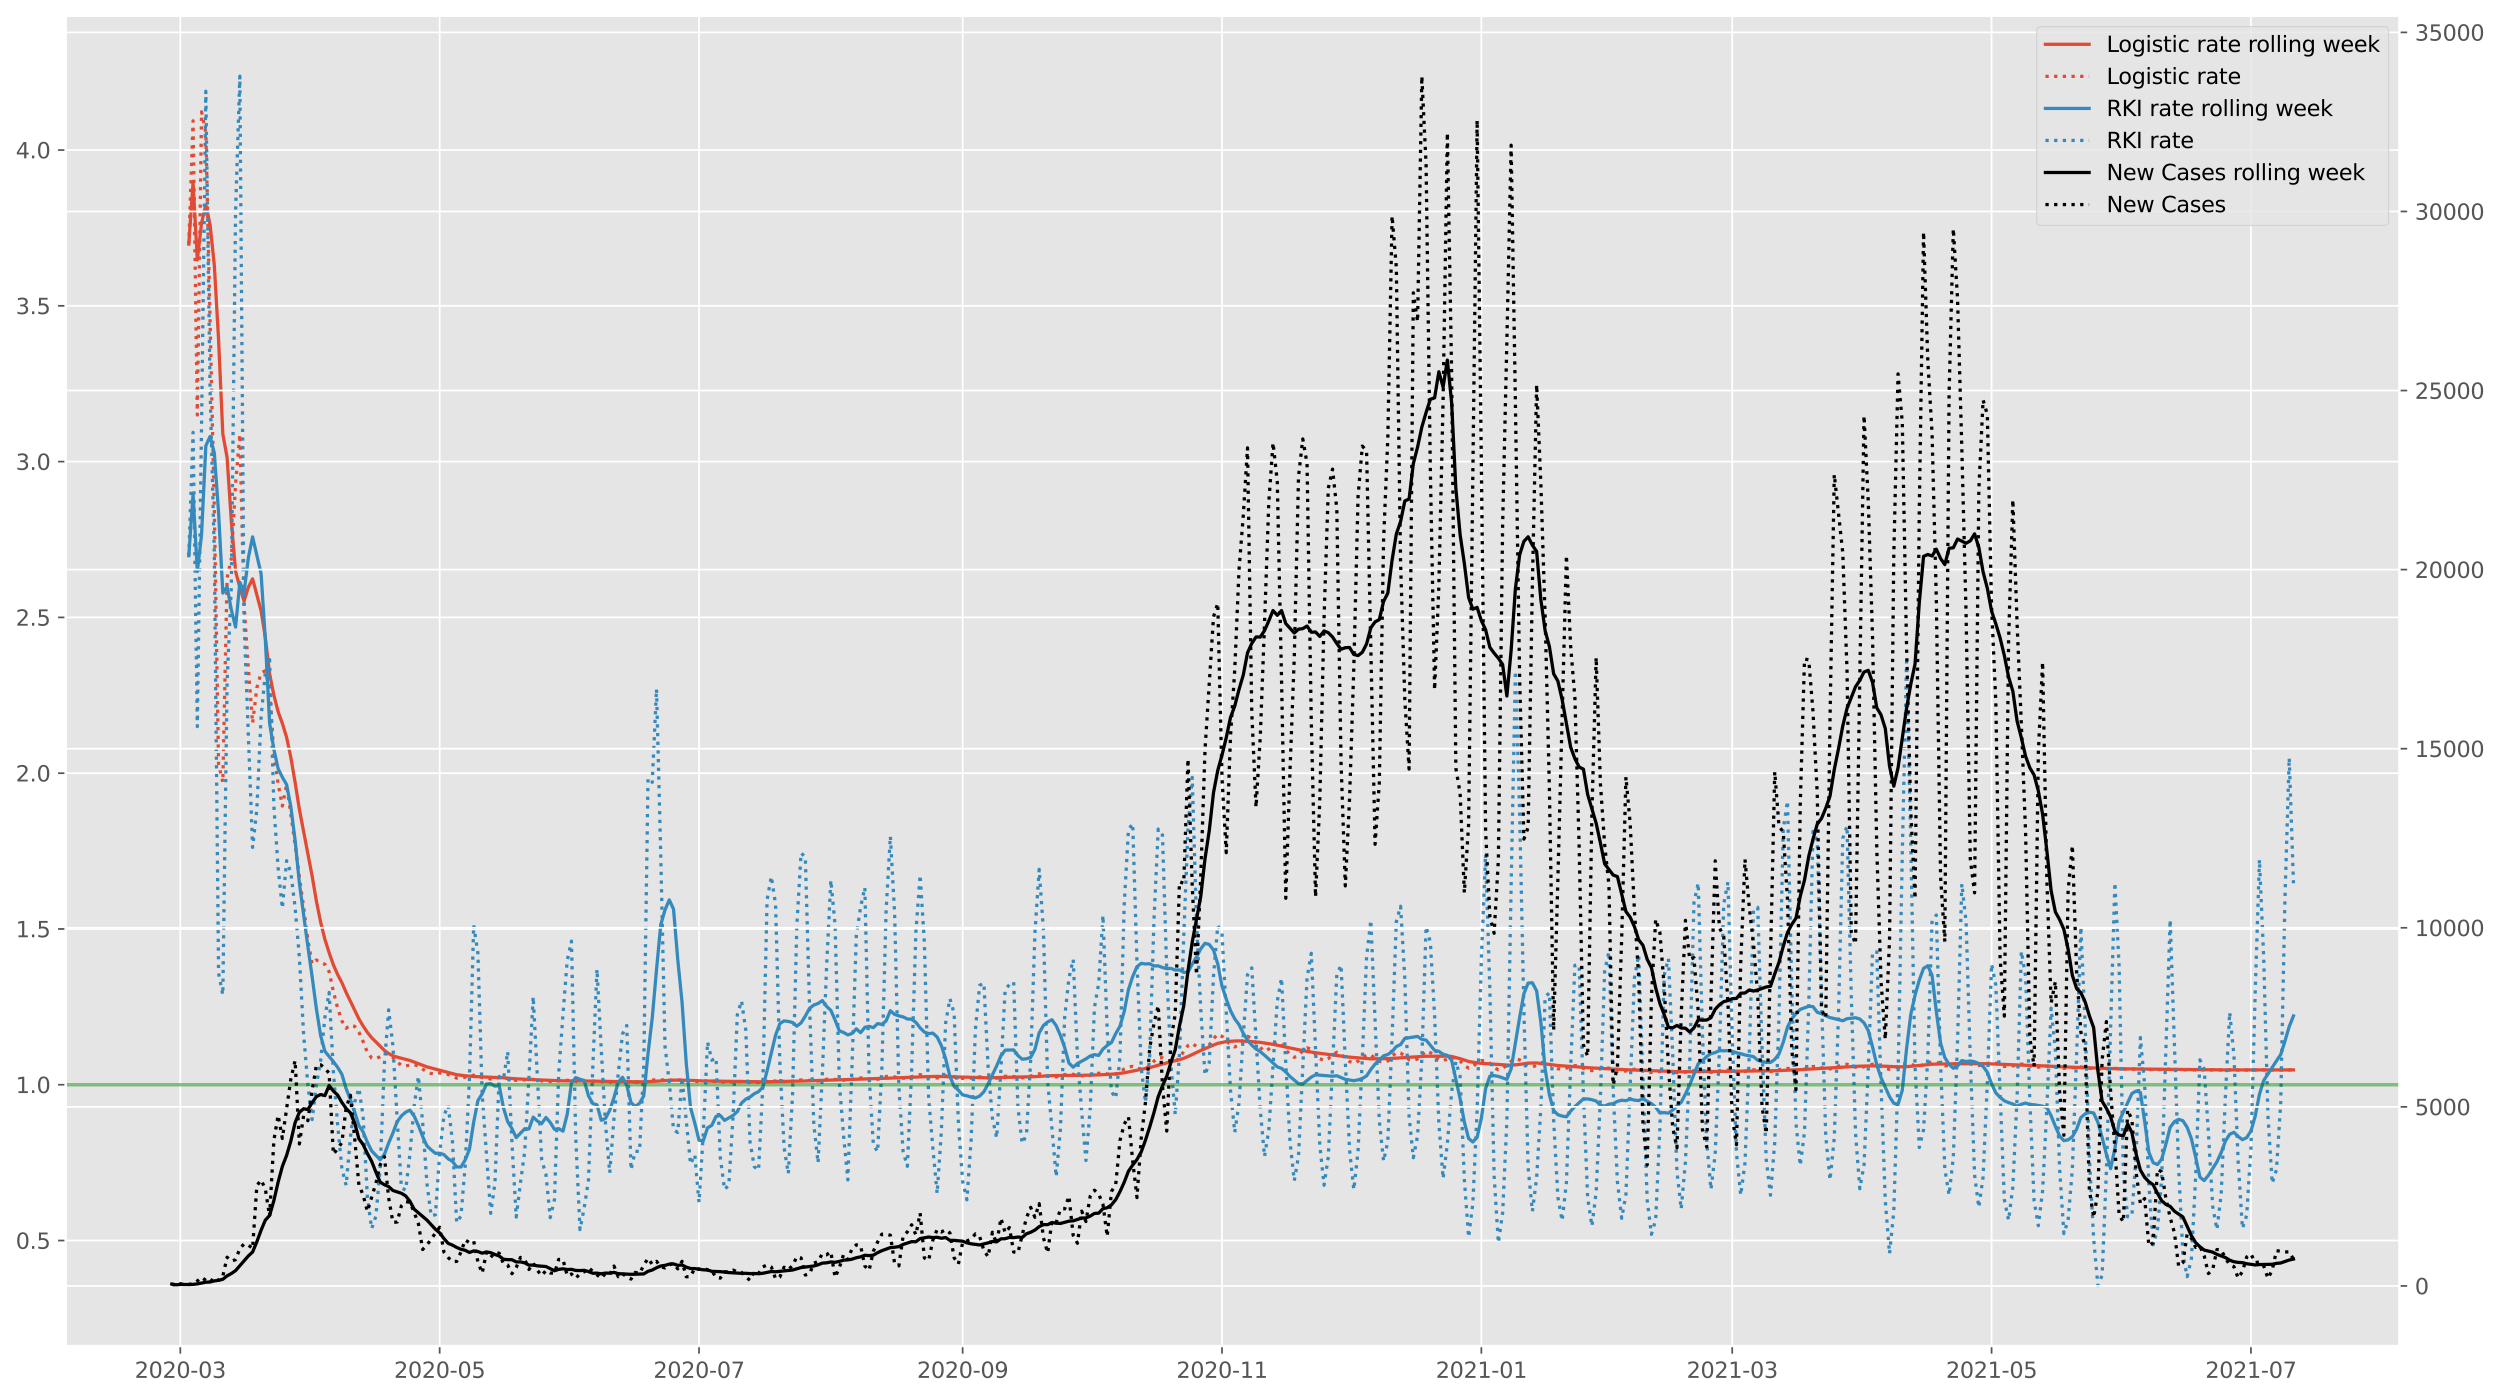 <?xml version="1.0" encoding="utf-8" standalone="no"?>
<!DOCTYPE svg PUBLIC "-//W3C//DTD SVG 1.1//EN"
  "http://www.w3.org/Graphics/SVG/1.1/DTD/svg11.dtd">
<svg height="640.398pt" version="1.1" viewBox="0 0 1145.086 640.398" width="1145.086pt" xmlns="http://www.w3.org/2000/svg" xmlns:xlink="http://www.w3.org/1999/xlink">
 <defs>
  <style type="text/css">*{stroke-linecap:butt;stroke-linejoin:round;}</style>
 </defs>
 <g id="figure_1">
  <g id="patch_1">
   <path d="M 0 640.398 
L 1145.086 640.398 
L 1145.086 0 
L 0 0 
z
" style="fill:#ffffff;"/>
  </g>
  <g id="axes_1">
   <g id="patch_2">
    <path d="M 30.103 616.52 
L 1099.073 616.52 
L 1099.073 7.2 
L 30.103 7.2 
z
" style="fill:#e5e5e5;"/>
   </g>
   <g id="matplotlib.axis_1">
    <g id="xtick_1">
     <g id="line2d_1">
      <path clip-path="url(#pb77265de48)" d="M 82.588 616.52 
L 82.588 7.2 
" style="fill:none;stroke:#ffffff;stroke-linecap:square;stroke-width:0.8;"/>
     </g>
     <g id="line2d_2">
      <defs>
       <path d="M 0 0 
L 0 3.5 
" id="m6ad8d37f5c" style="stroke:#555555;stroke-width:0.8;"/>
      </defs>
      <g>
       <use style="fill:#555555;stroke:#555555;stroke-width:0.8;" x="82.588" xlink:href="#m6ad8d37f5c" y="616.52"/>
      </g>
     </g>
     <g id="text_1">
      <!-- 2020-03 -->
      <g style="fill:#555555;" transform="translate(61.696 631.118)scale(0.1 -0.1)">
       <defs>
        <path d="M 1228 531 
L 3431 531 
L 3431 0 
L 469 0 
L 469 531 
Q 828 903 1448 1529 
Q 2069 2156 2228 2338 
Q 2531 2678 2651 2914 
Q 2772 3150 2772 3378 
Q 2772 3750 2511 3984 
Q 2250 4219 1831 4219 
Q 1534 4219 1204 4116 
Q 875 4013 500 3803 
L 500 4441 
Q 881 4594 1212 4672 
Q 1544 4750 1819 4750 
Q 2544 4750 2975 4387 
Q 3406 4025 3406 3419 
Q 3406 3131 3298 2873 
Q 3191 2616 2906 2266 
Q 2828 2175 2409 1742 
Q 1991 1309 1228 531 
z
" id="DejaVuSans-32" transform="scale(0.016)"/>
        <path d="M 2034 4250 
Q 1547 4250 1301 3770 
Q 1056 3291 1056 2328 
Q 1056 1369 1301 889 
Q 1547 409 2034 409 
Q 2525 409 2770 889 
Q 3016 1369 3016 2328 
Q 3016 3291 2770 3770 
Q 2525 4250 2034 4250 
z
M 2034 4750 
Q 2819 4750 3233 4129 
Q 3647 3509 3647 2328 
Q 3647 1150 3233 529 
Q 2819 -91 2034 -91 
Q 1250 -91 836 529 
Q 422 1150 422 2328 
Q 422 3509 836 4129 
Q 1250 4750 2034 4750 
z
" id="DejaVuSans-30" transform="scale(0.016)"/>
        <path d="M 313 2009 
L 1997 2009 
L 1997 1497 
L 313 1497 
L 313 2009 
z
" id="DejaVuSans-2d" transform="scale(0.016)"/>
        <path d="M 2597 2516 
Q 3050 2419 3304 2112 
Q 3559 1806 3559 1356 
Q 3559 666 3084 287 
Q 2609 -91 1734 -91 
Q 1441 -91 1130 -33 
Q 819 25 488 141 
L 488 750 
Q 750 597 1062 519 
Q 1375 441 1716 441 
Q 2309 441 2620 675 
Q 2931 909 2931 1356 
Q 2931 1769 2642 2001 
Q 2353 2234 1838 2234 
L 1294 2234 
L 1294 2753 
L 1863 2753 
Q 2328 2753 2575 2939 
Q 2822 3125 2822 3475 
Q 2822 3834 2567 4026 
Q 2313 4219 1838 4219 
Q 1578 4219 1281 4162 
Q 984 4106 628 3988 
L 628 4550 
Q 988 4650 1302 4700 
Q 1616 4750 1894 4750 
Q 2613 4750 3031 4423 
Q 3450 4097 3450 3541 
Q 3450 3153 3228 2886 
Q 3006 2619 2597 2516 
z
" id="DejaVuSans-33" transform="scale(0.016)"/>
       </defs>
       <use xlink:href="#DejaVuSans-32"/>
       <use x="63.623" xlink:href="#DejaVuSans-30"/>
       <use x="127.246" xlink:href="#DejaVuSans-32"/>
       <use x="190.869" xlink:href="#DejaVuSans-30"/>
       <use x="254.492" xlink:href="#DejaVuSans-2d"/>
       <use x="290.576" xlink:href="#DejaVuSans-30"/>
       <use x="354.199" xlink:href="#DejaVuSans-33"/>
      </g>
     </g>
    </g>
    <g id="xtick_2">
     <g id="line2d_3">
      <path clip-path="url(#pb77265de48)" d="M 201.384 616.52 
L 201.384 7.2 
" style="fill:none;stroke:#ffffff;stroke-linecap:square;stroke-width:0.8;"/>
     </g>
     <g id="line2d_4">
      <g>
       <use style="fill:#555555;stroke:#555555;stroke-width:0.8;" x="201.384" xlink:href="#m6ad8d37f5c" y="616.52"/>
      </g>
     </g>
     <g id="text_2">
      <!-- 2020-05 -->
      <g style="fill:#555555;" transform="translate(180.492 631.118)scale(0.1 -0.1)">
       <defs>
        <path d="M 691 4666 
L 3169 4666 
L 3169 4134 
L 1269 4134 
L 1269 2991 
Q 1406 3038 1543 3061 
Q 1681 3084 1819 3084 
Q 2600 3084 3056 2656 
Q 3513 2228 3513 1497 
Q 3513 744 3044 326 
Q 2575 -91 1722 -91 
Q 1428 -91 1123 -41 
Q 819 9 494 109 
L 494 744 
Q 775 591 1075 516 
Q 1375 441 1709 441 
Q 2250 441 2565 725 
Q 2881 1009 2881 1497 
Q 2881 1984 2565 2268 
Q 2250 2553 1709 2553 
Q 1456 2553 1204 2497 
Q 953 2441 691 2322 
L 691 4666 
z
" id="DejaVuSans-35" transform="scale(0.016)"/>
       </defs>
       <use xlink:href="#DejaVuSans-32"/>
       <use x="63.623" xlink:href="#DejaVuSans-30"/>
       <use x="127.246" xlink:href="#DejaVuSans-32"/>
       <use x="190.869" xlink:href="#DejaVuSans-30"/>
       <use x="254.492" xlink:href="#DejaVuSans-2d"/>
       <use x="290.576" xlink:href="#DejaVuSans-30"/>
       <use x="354.199" xlink:href="#DejaVuSans-35"/>
      </g>
     </g>
    </g>
    <g id="xtick_3">
     <g id="line2d_5">
      <path clip-path="url(#pb77265de48)" d="M 320.18 616.52 
L 320.18 7.2 
" style="fill:none;stroke:#ffffff;stroke-linecap:square;stroke-width:0.8;"/>
     </g>
     <g id="line2d_6">
      <g>
       <use style="fill:#555555;stroke:#555555;stroke-width:0.8;" x="320.18" xlink:href="#m6ad8d37f5c" y="616.52"/>
      </g>
     </g>
     <g id="text_3">
      <!-- 2020-07 -->
      <g style="fill:#555555;" transform="translate(299.288 631.118)scale(0.1 -0.1)">
       <defs>
        <path d="M 525 4666 
L 3525 4666 
L 3525 4397 
L 1831 0 
L 1172 0 
L 2766 4134 
L 525 4134 
L 525 4666 
z
" id="DejaVuSans-37" transform="scale(0.016)"/>
       </defs>
       <use xlink:href="#DejaVuSans-32"/>
       <use x="63.623" xlink:href="#DejaVuSans-30"/>
       <use x="127.246" xlink:href="#DejaVuSans-32"/>
       <use x="190.869" xlink:href="#DejaVuSans-30"/>
       <use x="254.492" xlink:href="#DejaVuSans-2d"/>
       <use x="290.576" xlink:href="#DejaVuSans-30"/>
       <use x="354.199" xlink:href="#DejaVuSans-37"/>
      </g>
     </g>
    </g>
    <g id="xtick_4">
     <g id="line2d_7">
      <path clip-path="url(#pb77265de48)" d="M 440.923 616.52 
L 440.923 7.2 
" style="fill:none;stroke:#ffffff;stroke-linecap:square;stroke-width:0.8;"/>
     </g>
     <g id="line2d_8">
      <g>
       <use style="fill:#555555;stroke:#555555;stroke-width:0.8;" x="440.923" xlink:href="#m6ad8d37f5c" y="616.52"/>
      </g>
     </g>
     <g id="text_4">
      <!-- 2020-09 -->
      <g style="fill:#555555;" transform="translate(420.032 631.118)scale(0.1 -0.1)">
       <defs>
        <path d="M 703 97 
L 703 672 
Q 941 559 1184 500 
Q 1428 441 1663 441 
Q 2288 441 2617 861 
Q 2947 1281 2994 2138 
Q 2813 1869 2534 1725 
Q 2256 1581 1919 1581 
Q 1219 1581 811 2004 
Q 403 2428 403 3163 
Q 403 3881 828 4315 
Q 1253 4750 1959 4750 
Q 2769 4750 3195 4129 
Q 3622 3509 3622 2328 
Q 3622 1225 3098 567 
Q 2575 -91 1691 -91 
Q 1453 -91 1209 -44 
Q 966 3 703 97 
z
M 1959 2075 
Q 2384 2075 2632 2365 
Q 2881 2656 2881 3163 
Q 2881 3666 2632 3958 
Q 2384 4250 1959 4250 
Q 1534 4250 1286 3958 
Q 1038 3666 1038 3163 
Q 1038 2656 1286 2365 
Q 1534 2075 1959 2075 
z
" id="DejaVuSans-39" transform="scale(0.016)"/>
       </defs>
       <use xlink:href="#DejaVuSans-32"/>
       <use x="63.623" xlink:href="#DejaVuSans-30"/>
       <use x="127.246" xlink:href="#DejaVuSans-32"/>
       <use x="190.869" xlink:href="#DejaVuSans-30"/>
       <use x="254.492" xlink:href="#DejaVuSans-2d"/>
       <use x="290.576" xlink:href="#DejaVuSans-30"/>
       <use x="354.199" xlink:href="#DejaVuSans-39"/>
      </g>
     </g>
    </g>
    <g id="xtick_5">
     <g id="line2d_9">
      <path clip-path="url(#pb77265de48)" d="M 559.719 616.52 
L 559.719 7.2 
" style="fill:none;stroke:#ffffff;stroke-linecap:square;stroke-width:0.8;"/>
     </g>
     <g id="line2d_10">
      <g>
       <use style="fill:#555555;stroke:#555555;stroke-width:0.8;" x="559.719" xlink:href="#m6ad8d37f5c" y="616.52"/>
      </g>
     </g>
     <g id="text_5">
      <!-- 2020-11 -->
      <g style="fill:#555555;" transform="translate(538.828 631.118)scale(0.1 -0.1)">
       <defs>
        <path d="M 794 531 
L 1825 531 
L 1825 4091 
L 703 3866 
L 703 4441 
L 1819 4666 
L 2450 4666 
L 2450 531 
L 3481 531 
L 3481 0 
L 794 0 
L 794 531 
z
" id="DejaVuSans-31" transform="scale(0.016)"/>
       </defs>
       <use xlink:href="#DejaVuSans-32"/>
       <use x="63.623" xlink:href="#DejaVuSans-30"/>
       <use x="127.246" xlink:href="#DejaVuSans-32"/>
       <use x="190.869" xlink:href="#DejaVuSans-30"/>
       <use x="254.492" xlink:href="#DejaVuSans-2d"/>
       <use x="290.576" xlink:href="#DejaVuSans-31"/>
       <use x="354.199" xlink:href="#DejaVuSans-31"/>
      </g>
     </g>
    </g>
    <g id="xtick_6">
     <g id="line2d_11">
      <path clip-path="url(#pb77265de48)" d="M 678.516 616.52 
L 678.516 7.2 
" style="fill:none;stroke:#ffffff;stroke-linecap:square;stroke-width:0.8;"/>
     </g>
     <g id="line2d_12">
      <g>
       <use style="fill:#555555;stroke:#555555;stroke-width:0.8;" x="678.516" xlink:href="#m6ad8d37f5c" y="616.52"/>
      </g>
     </g>
     <g id="text_6">
      <!-- 2021-01 -->
      <g style="fill:#555555;" transform="translate(657.624 631.118)scale(0.1 -0.1)">
       <use xlink:href="#DejaVuSans-32"/>
       <use x="63.623" xlink:href="#DejaVuSans-30"/>
       <use x="127.246" xlink:href="#DejaVuSans-32"/>
       <use x="190.869" xlink:href="#DejaVuSans-31"/>
       <use x="254.492" xlink:href="#DejaVuSans-2d"/>
       <use x="290.576" xlink:href="#DejaVuSans-30"/>
       <use x="354.199" xlink:href="#DejaVuSans-31"/>
      </g>
     </g>
    </g>
    <g id="xtick_7">
     <g id="line2d_13">
      <path clip-path="url(#pb77265de48)" d="M 793.417 616.52 
L 793.417 7.2 
" style="fill:none;stroke:#ffffff;stroke-linecap:square;stroke-width:0.8;"/>
     </g>
     <g id="line2d_14">
      <g>
       <use style="fill:#555555;stroke:#555555;stroke-width:0.8;" x="793.417" xlink:href="#m6ad8d37f5c" y="616.52"/>
      </g>
     </g>
     <g id="text_7">
      <!-- 2021-03 -->
      <g style="fill:#555555;" transform="translate(772.525 631.118)scale(0.1 -0.1)">
       <use xlink:href="#DejaVuSans-32"/>
       <use x="63.623" xlink:href="#DejaVuSans-30"/>
       <use x="127.246" xlink:href="#DejaVuSans-32"/>
       <use x="190.869" xlink:href="#DejaVuSans-31"/>
       <use x="254.492" xlink:href="#DejaVuSans-2d"/>
       <use x="290.576" xlink:href="#DejaVuSans-30"/>
       <use x="354.199" xlink:href="#DejaVuSans-33"/>
      </g>
     </g>
    </g>
    <g id="xtick_8">
     <g id="line2d_15">
      <path clip-path="url(#pb77265de48)" d="M 912.213 616.52 
L 912.213 7.2 
" style="fill:none;stroke:#ffffff;stroke-linecap:square;stroke-width:0.8;"/>
     </g>
     <g id="line2d_16">
      <g>
       <use style="fill:#555555;stroke:#555555;stroke-width:0.8;" x="912.213" xlink:href="#m6ad8d37f5c" y="616.52"/>
      </g>
     </g>
     <g id="text_8">
      <!-- 2021-05 -->
      <g style="fill:#555555;" transform="translate(891.321 631.118)scale(0.1 -0.1)">
       <use xlink:href="#DejaVuSans-32"/>
       <use x="63.623" xlink:href="#DejaVuSans-30"/>
       <use x="127.246" xlink:href="#DejaVuSans-32"/>
       <use x="190.869" xlink:href="#DejaVuSans-31"/>
       <use x="254.492" xlink:href="#DejaVuSans-2d"/>
       <use x="290.576" xlink:href="#DejaVuSans-30"/>
       <use x="354.199" xlink:href="#DejaVuSans-35"/>
      </g>
     </g>
    </g>
    <g id="xtick_9">
     <g id="line2d_17">
      <path clip-path="url(#pb77265de48)" d="M 1031.009 616.52 
L 1031.009 7.2 
" style="fill:none;stroke:#ffffff;stroke-linecap:square;stroke-width:0.8;"/>
     </g>
     <g id="line2d_18">
      <g>
       <use style="fill:#555555;stroke:#555555;stroke-width:0.8;" x="1031.009" xlink:href="#m6ad8d37f5c" y="616.52"/>
      </g>
     </g>
     <g id="text_9">
      <!-- 2021-07 -->
      <g style="fill:#555555;" transform="translate(1010.117 631.118)scale(0.1 -0.1)">
       <use xlink:href="#DejaVuSans-32"/>
       <use x="63.623" xlink:href="#DejaVuSans-30"/>
       <use x="127.246" xlink:href="#DejaVuSans-32"/>
       <use x="190.869" xlink:href="#DejaVuSans-31"/>
       <use x="254.492" xlink:href="#DejaVuSans-2d"/>
       <use x="290.576" xlink:href="#DejaVuSans-30"/>
       <use x="354.199" xlink:href="#DejaVuSans-37"/>
      </g>
     </g>
    </g>
   </g>
   <g id="matplotlib.axis_2">
    <g id="ytick_1">
     <g id="line2d_19">
      <path clip-path="url(#pb77265de48)" d="M 30.103 568.207 
L 1099.073 568.207 
" style="fill:none;stroke:#ffffff;stroke-linecap:square;stroke-width:0.8;"/>
     </g>
     <g id="line2d_20">
      <defs>
       <path d="M 0 0 
L -3.5 0 
" id="m4050842eb0" style="stroke:#555555;stroke-width:0.8;"/>
      </defs>
      <g>
       <use style="fill:#555555;stroke:#555555;stroke-width:0.8;" x="30.103" xlink:href="#m4050842eb0" y="568.207"/>
      </g>
     </g>
     <g id="text_10">
      <!-- 0.5 -->
      <g style="fill:#555555;" transform="translate(7.2 572.006)scale(0.1 -0.1)">
       <defs>
        <path d="M 684 794 
L 1344 794 
L 1344 0 
L 684 0 
L 684 794 
z
" id="DejaVuSans-2e" transform="scale(0.016)"/>
       </defs>
       <use xlink:href="#DejaVuSans-30"/>
       <use x="63.623" xlink:href="#DejaVuSans-2e"/>
       <use x="95.41" xlink:href="#DejaVuSans-35"/>
      </g>
     </g>
    </g>
    <g id="ytick_2">
     <g id="line2d_21">
      <path clip-path="url(#pb77265de48)" d="M 30.103 496.852 
L 1099.073 496.852 
" style="fill:none;stroke:#ffffff;stroke-linecap:square;stroke-width:0.8;"/>
     </g>
     <g id="line2d_22">
      <g>
       <use style="fill:#555555;stroke:#555555;stroke-width:0.8;" x="30.103" xlink:href="#m4050842eb0" y="496.852"/>
      </g>
     </g>
     <g id="text_11">
      <!-- 1.0 -->
      <g style="fill:#555555;" transform="translate(7.2 500.652)scale(0.1 -0.1)">
       <use xlink:href="#DejaVuSans-31"/>
       <use x="63.623" xlink:href="#DejaVuSans-2e"/>
       <use x="95.41" xlink:href="#DejaVuSans-30"/>
      </g>
     </g>
    </g>
    <g id="ytick_3">
     <g id="line2d_23">
      <path clip-path="url(#pb77265de48)" d="M 30.103 425.498 
L 1099.073 425.498 
" style="fill:none;stroke:#ffffff;stroke-linecap:square;stroke-width:0.8;"/>
     </g>
     <g id="line2d_24">
      <g>
       <use style="fill:#555555;stroke:#555555;stroke-width:0.8;" x="30.103" xlink:href="#m4050842eb0" y="425.498"/>
      </g>
     </g>
     <g id="text_12">
      <!-- 1.5 -->
      <g style="fill:#555555;" transform="translate(7.2 429.297)scale(0.1 -0.1)">
       <use xlink:href="#DejaVuSans-31"/>
       <use x="63.623" xlink:href="#DejaVuSans-2e"/>
       <use x="95.41" xlink:href="#DejaVuSans-35"/>
      </g>
     </g>
    </g>
    <g id="ytick_4">
     <g id="line2d_25">
      <path clip-path="url(#pb77265de48)" d="M 30.103 354.143 
L 1099.073 354.143 
" style="fill:none;stroke:#ffffff;stroke-linecap:square;stroke-width:0.8;"/>
     </g>
     <g id="line2d_26">
      <g>
       <use style="fill:#555555;stroke:#555555;stroke-width:0.8;" x="30.103" xlink:href="#m4050842eb0" y="354.143"/>
      </g>
     </g>
     <g id="text_13">
      <!-- 2.0 -->
      <g style="fill:#555555;" transform="translate(7.2 357.943)scale(0.1 -0.1)">
       <use xlink:href="#DejaVuSans-32"/>
       <use x="63.623" xlink:href="#DejaVuSans-2e"/>
       <use x="95.41" xlink:href="#DejaVuSans-30"/>
      </g>
     </g>
    </g>
    <g id="ytick_5">
     <g id="line2d_27">
      <path clip-path="url(#pb77265de48)" d="M 30.103 282.789 
L 1099.073 282.789 
" style="fill:none;stroke:#ffffff;stroke-linecap:square;stroke-width:0.8;"/>
     </g>
     <g id="line2d_28">
      <g>
       <use style="fill:#555555;stroke:#555555;stroke-width:0.8;" x="30.103" xlink:href="#m4050842eb0" y="282.789"/>
      </g>
     </g>
     <g id="text_14">
      <!-- 2.5 -->
      <g style="fill:#555555;" transform="translate(7.2 286.588)scale(0.1 -0.1)">
       <use xlink:href="#DejaVuSans-32"/>
       <use x="63.623" xlink:href="#DejaVuSans-2e"/>
       <use x="95.41" xlink:href="#DejaVuSans-35"/>
      </g>
     </g>
    </g>
    <g id="ytick_6">
     <g id="line2d_29">
      <path clip-path="url(#pb77265de48)" d="M 30.103 211.434 
L 1099.073 211.434 
" style="fill:none;stroke:#ffffff;stroke-linecap:square;stroke-width:0.8;"/>
     </g>
     <g id="line2d_30">
      <g>
       <use style="fill:#555555;stroke:#555555;stroke-width:0.8;" x="30.103" xlink:href="#m4050842eb0" y="211.434"/>
      </g>
     </g>
     <g id="text_15">
      <!-- 3.0 -->
      <g style="fill:#555555;" transform="translate(7.2 215.233)scale(0.1 -0.1)">
       <use xlink:href="#DejaVuSans-33"/>
       <use x="63.623" xlink:href="#DejaVuSans-2e"/>
       <use x="95.41" xlink:href="#DejaVuSans-30"/>
      </g>
     </g>
    </g>
    <g id="ytick_7">
     <g id="line2d_31">
      <path clip-path="url(#pb77265de48)" d="M 30.103 140.08 
L 1099.073 140.08 
" style="fill:none;stroke:#ffffff;stroke-linecap:square;stroke-width:0.8;"/>
     </g>
     <g id="line2d_32">
      <g>
       <use style="fill:#555555;stroke:#555555;stroke-width:0.8;" x="30.103" xlink:href="#m4050842eb0" y="140.08"/>
      </g>
     </g>
     <g id="text_16">
      <!-- 3.5 -->
      <g style="fill:#555555;" transform="translate(7.2 143.879)scale(0.1 -0.1)">
       <use xlink:href="#DejaVuSans-33"/>
       <use x="63.623" xlink:href="#DejaVuSans-2e"/>
       <use x="95.41" xlink:href="#DejaVuSans-35"/>
      </g>
     </g>
    </g>
    <g id="ytick_8">
     <g id="line2d_33">
      <path clip-path="url(#pb77265de48)" d="M 30.103 68.725 
L 1099.073 68.725 
" style="fill:none;stroke:#ffffff;stroke-linecap:square;stroke-width:0.8;"/>
     </g>
     <g id="line2d_34">
      <g>
       <use style="fill:#555555;stroke:#555555;stroke-width:0.8;" x="30.103" xlink:href="#m4050842eb0" y="68.725"/>
      </g>
     </g>
     <g id="text_17">
      <!-- 4.0 -->
      <g style="fill:#555555;" transform="translate(7.2 72.524)scale(0.1 -0.1)">
       <defs>
        <path d="M 2419 4116 
L 825 1625 
L 2419 1625 
L 2419 4116 
z
M 2253 4666 
L 3047 4666 
L 3047 1625 
L 3713 1625 
L 3713 1100 
L 3047 1100 
L 3047 0 
L 2419 0 
L 2419 1100 
L 313 1100 
L 313 1709 
L 2253 4666 
z
" id="DejaVuSans-34" transform="scale(0.016)"/>
       </defs>
       <use xlink:href="#DejaVuSans-34"/>
       <use x="63.623" xlink:href="#DejaVuSans-2e"/>
       <use x="95.41" xlink:href="#DejaVuSans-30"/>
      </g>
     </g>
    </g>
   </g>
   <g id="line2d_35">
    <path clip-path="url(#pb77265de48)" d="M 86.483 111.806 
L 88.43 83.575 
L 90.378 119.077 
L 92.325 102.115 
L 94.272 93.834 
L 96.22 102.902 
L 98.167 121.515 
L 100.115 155.56 
L 102.062 198.834 
L 104.01 209.5 
L 105.957 238.739 
L 107.905 261.731 
L 109.852 268.972 
L 111.8 275.284 
L 113.747 268.983 
L 115.695 265.124 
L 119.59 279.786 
L 121.537 292.009 
L 123.485 308.665 
L 125.432 318.372 
L 127.38 325.932 
L 129.327 331.354 
L 131.275 337.698 
L 133.222 346.989 
L 135.169 358.347 
L 137.117 370.665 
L 142.959 401.23 
L 144.907 412.692 
L 146.854 422.354 
L 148.802 430.2 
L 150.749 436.386 
L 152.697 441.924 
L 154.644 446.381 
L 156.592 450.109 
L 158.539 454.575 
L 164.382 466.687 
L 166.329 469.956 
L 168.277 472.87 
L 170.224 475.294 
L 176.067 481.122 
L 178.014 482.559 
L 179.961 483.592 
L 181.909 484.2 
L 187.751 485.723 
L 195.541 488.658 
L 209.174 492.247 
L 213.069 492.751 
L 216.964 493.08 
L 230.596 493.671 
L 236.438 494.137 
L 244.228 494.507 
L 255.913 495.003 
L 259.808 495.081 
L 263.703 495.08 
L 285.125 495.435 
L 294.863 495.514 
L 300.705 495.229 
L 306.547 494.812 
L 310.442 494.723 
L 314.337 494.786 
L 322.127 495.112 
L 349.392 495.508 
L 366.919 495.173 
L 407.816 493.809 
L 423.396 493.176 
L 429.238 493.035 
L 437.028 493.231 
L 452.608 493.671 
L 474.03 493.131 
L 479.873 492.754 
L 483.768 492.618 
L 495.453 492.523 
L 503.243 492.342 
L 511.033 491.887 
L 514.927 491.372 
L 522.717 489.801 
L 526.612 489.023 
L 530.507 487.914 
L 534.402 486.837 
L 540.245 485.355 
L 542.192 484.734 
L 544.14 483.931 
L 549.982 481.167 
L 553.877 479.483 
L 557.772 477.896 
L 561.667 477.078 
L 565.562 476.807 
L 567.509 476.763 
L 573.352 477.096 
L 577.247 477.44 
L 583.089 478.349 
L 592.827 480.407 
L 598.669 481.57 
L 602.564 482.202 
L 618.144 484.213 
L 627.881 484.978 
L 635.671 484.894 
L 641.513 484.537 
L 645.408 484.255 
L 653.198 483.798 
L 662.936 483.737 
L 664.883 483.885 
L 668.778 484.908 
L 672.673 486.163 
L 674.621 486.542 
L 678.516 487.029 
L 690.2 487.832 
L 692.148 487.872 
L 696.043 487.535 
L 699.938 486.945 
L 703.833 486.874 
L 707.728 487.299 
L 713.57 488.039 
L 729.15 489.155 
L 744.73 489.962 
L 770.047 490.908 
L 785.627 490.773 
L 807.049 490.498 
L 814.839 490.375 
L 826.524 489.833 
L 851.841 488.341 
L 857.683 488.21 
L 863.526 488.376 
L 869.368 488.66 
L 873.263 488.575 
L 879.106 488.035 
L 884.948 487.439 
L 888.843 487.346 
L 898.58 487.223 
L 910.265 487.217 
L 925.845 487.848 
L 933.635 488.107 
L 939.477 488.376 
L 945.32 488.7 
L 964.795 489.359 
L 970.637 489.551 
L 1019.324 490.053 
L 1048.536 490.067 
L 1050.484 490.061 
L 1050.484 490.061 
" style="fill:none;stroke:#e24a33;stroke-linecap:square;stroke-width:1.5;"/>
   </g>
   <g id="line2d_36">
    <path clip-path="url(#pb77265de48)" d="M 86.483 111.806 
L 88.43 55.344 
L 90.378 190.082 
L 92.325 51.227 
L 94.272 60.71 
L 98.167 233.192 
L 100.115 350.119 
L 102.062 358.267 
L 104.01 264.742 
L 105.957 255.899 
L 107.905 221.656 
L 109.852 198.932 
L 111.8 277.371 
L 113.747 306.017 
L 115.695 331.249 
L 117.642 315.075 
L 119.59 308.204 
L 121.537 307.212 
L 123.485 315.53 
L 125.432 345.318 
L 127.38 358.939 
L 129.327 369.201 
L 131.275 359.481 
L 135.169 386.714 
L 137.117 401.758 
L 139.064 415.431 
L 141.012 430.469 
L 142.959 441.515 
L 144.907 439.712 
L 146.854 440.877 
L 148.802 441.64 
L 150.749 445.06 
L 152.697 454.192 
L 154.644 461.671 
L 156.592 467.608 
L 158.539 470.978 
L 160.487 469.492 
L 162.434 470.103 
L 164.382 472.763 
L 166.329 477.075 
L 168.277 482.068 
L 170.224 484.576 
L 172.172 484.8 
L 174.119 484.058 
L 176.067 482.516 
L 178.014 482.817 
L 179.961 484.312 
L 181.909 486.323 
L 183.856 488.016 
L 185.804 488.271 
L 187.751 487.804 
L 189.699 487.641 
L 191.646 488.266 
L 193.594 489.684 
L 195.541 490.924 
L 197.489 491.702 
L 199.436 491.995 
L 201.384 491.45 
L 203.331 491.668 
L 205.279 492.17 
L 207.226 492.928 
L 209.174 493.813 
L 211.121 493.825 
L 216.964 492.47 
L 218.911 492.735 
L 220.858 493.562 
L 222.806 493.818 
L 224.753 494.222 
L 226.701 494.004 
L 228.648 493.539 
L 232.543 494.008 
L 234.491 494.512 
L 236.438 494.853 
L 244.228 494.393 
L 248.123 495.076 
L 250.071 495.101 
L 252.018 495.328 
L 253.966 495.393 
L 255.913 495.031 
L 257.861 494.789 
L 261.755 494.871 
L 265.65 495.613 
L 269.545 495.393 
L 271.493 495.241 
L 275.388 495.419 
L 279.283 495.615 
L 281.23 495.418 
L 285.125 495.387 
L 287.073 495.444 
L 289.02 495.727 
L 294.863 495.383 
L 296.81 494.939 
L 300.705 494.511 
L 302.652 494.549 
L 304.6 494.759 
L 312.39 494.737 
L 316.285 495.268 
L 318.232 495.255 
L 320.18 495.422 
L 324.075 495.105 
L 327.97 495.333 
L 329.917 495.544 
L 333.812 495.606 
L 337.707 495.331 
L 341.602 495.451 
L 343.55 495.658 
L 347.444 495.667 
L 353.287 495.075 
L 361.077 495.491 
L 363.024 495.231 
L 364.972 494.83 
L 366.919 494.65 
L 374.709 495.128 
L 378.604 494.345 
L 380.552 494.127 
L 384.447 494.72 
L 386.394 494.72 
L 388.341 494.872 
L 390.289 494.324 
L 392.236 493.893 
L 394.184 493.737 
L 396.131 493.872 
L 398.079 494.293 
L 400.026 494.423 
L 401.974 494.363 
L 405.869 493.109 
L 407.816 492.826 
L 409.764 493.239 
L 411.711 493.834 
L 415.606 493.84 
L 417.554 493.151 
L 419.501 492.604 
L 421.449 492.215 
L 423.396 492.701 
L 425.344 493.351 
L 427.291 493.461 
L 429.238 493.767 
L 433.133 492.807 
L 435.081 492.702 
L 438.976 493.763 
L 442.871 494.135 
L 444.818 493.829 
L 446.766 493.335 
L 448.713 493.254 
L 450.661 493.425 
L 452.608 493.728 
L 454.556 493.715 
L 456.503 493.844 
L 458.451 493.333 
L 460.398 492.958 
L 462.346 492.902 
L 464.293 493.045 
L 466.241 493.609 
L 468.188 493.666 
L 470.136 493.53 
L 472.083 492.849 
L 475.978 491.845 
L 477.925 492.178 
L 479.873 492.896 
L 481.82 492.968 
L 483.768 493.274 
L 485.715 492.865 
L 487.663 492.226 
L 489.61 491.89 
L 491.558 492.103 
L 493.505 492.623 
L 495.453 492.681 
L 497.4 493.07 
L 499.348 492.531 
L 501.295 491.799 
L 505.19 491.378 
L 507.138 491.969 
L 509.085 492.02 
L 511.033 491.925 
L 512.98 491.099 
L 514.927 489.622 
L 516.875 488.688 
L 518.822 488.446 
L 520.77 489.279 
L 522.717 489.551 
L 524.665 489.457 
L 526.612 488.119 
L 528.56 486.023 
L 530.507 484.524 
L 532.455 484.498 
L 534.402 485.69 
L 538.297 486.393 
L 540.245 484.266 
L 542.192 481.678 
L 544.14 478.901 
L 546.087 477.874 
L 548.035 479.334 
L 551.93 480.182 
L 553.877 478.691 
L 555.824 475.721 
L 557.772 473.753 
L 559.719 474.684 
L 561.667 476.798 
L 563.614 478.44 
L 565.562 479.559 
L 567.509 478.386 
L 569.457 476.249 
L 571.404 474.673 
L 573.352 475.568 
L 575.299 477.811 
L 577.247 479.837 
L 579.194 481.479 
L 581.142 480.503 
L 583.089 478.576 
L 585.037 477.417 
L 586.984 478.172 
L 588.932 480.859 
L 590.879 483.039 
L 592.827 484.28 
L 594.774 483.443 
L 596.721 481.251 
L 598.669 479.945 
L 600.616 480.553 
L 602.564 482.902 
L 604.511 484.864 
L 606.459 485.786 
L 608.406 484.879 
L 610.354 483.1 
L 612.301 481.984 
L 614.249 482.814 
L 616.196 484.701 
L 618.144 486.231 
L 620.091 487.006 
L 622.039 486.046 
L 623.986 484.411 
L 625.934 483.184 
L 627.881 483.269 
L 631.776 486.132 
L 633.724 486.583 
L 635.671 485.931 
L 637.619 483.819 
L 639.566 482.151 
L 641.513 482.398 
L 643.461 483.453 
L 645.408 485.447 
L 647.356 485.672 
L 649.303 485.017 
L 653.198 481.424 
L 655.146 482.161 
L 657.093 483.423 
L 659.041 485.078 
L 660.988 485.873 
L 664.883 484.217 
L 666.831 484.797 
L 668.778 485.946 
L 670.726 488.035 
L 672.673 489.247 
L 674.621 488.531 
L 676.568 486.847 
L 678.516 485.796 
L 680.463 485.852 
L 682.41 486.988 
L 684.358 489.023 
L 686.305 489.986 
L 688.253 489.264 
L 690.2 487.913 
L 692.148 486.076 
L 694.095 485.035 
L 696.043 485.447 
L 697.99 486.647 
L 699.938 488.231 
L 701.885 488.656 
L 703.833 488.024 
L 705.78 487.265 
L 707.728 486.826 
L 709.675 487.293 
L 711.623 488.688 
L 713.57 489.523 
L 715.518 489.724 
L 717.465 489.241 
L 719.413 488.453 
L 721.36 488.088 
L 723.307 488.368 
L 725.255 489.36 
L 727.202 490.176 
L 729.15 490.396 
L 731.097 490.016 
L 734.992 489.085 
L 736.94 489.225 
L 738.887 490.048 
L 740.835 490.584 
L 742.782 490.753 
L 744.73 490.539 
L 746.677 490.039 
L 748.625 489.74 
L 750.572 489.809 
L 754.467 491.075 
L 756.415 491.223 
L 758.362 491.107 
L 762.257 490.419 
L 764.204 490.541 
L 768.099 491.293 
L 770.047 491.335 
L 775.889 490.408 
L 777.837 490.393 
L 781.732 491.083 
L 783.679 491.146 
L 787.574 490.509 
L 789.522 490.134 
L 791.469 490.135 
L 795.364 490.94 
L 797.312 490.975 
L 801.207 490.349 
L 803.154 489.997 
L 805.102 490.046 
L 808.996 490.835 
L 810.944 490.849 
L 814.839 489.98 
L 816.786 489.466 
L 818.734 489.361 
L 822.629 490.244 
L 824.576 490.185 
L 826.524 489.777 
L 830.419 488.503 
L 832.366 488.479 
L 836.261 489.609 
L 838.209 489.607 
L 840.156 489.083 
L 844.051 487.54 
L 845.999 487.459 
L 849.893 488.835 
L 851.841 489.009 
L 853.788 488.602 
L 855.736 487.934 
L 857.683 487.459 
L 859.631 487.718 
L 863.526 489.349 
L 865.473 489.781 
L 867.421 489.331 
L 871.316 487.507 
L 873.263 487.071 
L 875.211 487.438 
L 877.158 488.187 
L 879.106 488.292 
L 884.948 486.365 
L 886.896 486.486 
L 890.79 488.168 
L 892.738 488.094 
L 894.685 487.569 
L 898.58 486.093 
L 900.528 486.38 
L 904.423 487.983 
L 906.37 488.015 
L 908.318 487.715 
L 910.265 487.12 
L 912.213 486.739 
L 914.16 487 
L 918.055 488.448 
L 920.003 488.466 
L 921.95 488.188 
L 925.845 487.377 
L 927.793 487.602 
L 929.74 488.252 
L 931.687 488.781 
L 933.635 488.793 
L 937.53 488.361 
L 939.477 488.275 
L 941.425 488.537 
L 943.372 489.038 
L 945.32 489.332 
L 953.11 488.721 
L 955.057 488.891 
L 957.005 489.287 
L 960.9 489.747 
L 962.847 489.752 
L 966.742 489.393 
L 968.69 489.337 
L 974.532 489.749 
L 980.374 489.631 
L 986.217 489.945 
L 994.007 489.775 
L 1003.744 490.04 
L 1009.587 490.019 
L 1017.376 490.076 
L 1025.166 490.1 
L 1032.956 490.07 
L 1050.484 490.023 
L 1050.484 490.023 
" style="fill:none;stroke:#e24a33;stroke-dasharray:1.5,2.475;stroke-dashoffset:0;stroke-width:1.5;"/>
   </g>
   <g id="line2d_37">
    <path clip-path="url(#pb77265de48)" d="M 86.483 254.516 
L 88.43 226.286 
L 90.378 261.788 
L 92.325 244.826 
L 94.272 204.217 
L 96.22 199.894 
L 98.167 207.517 
L 100.115 234.849 
L 102.062 271.647 
L 104.01 268.74 
L 105.957 279.349 
L 107.905 287.202 
L 109.852 266.718 
L 111.8 271.278 
L 113.747 255.549 
L 115.695 245.904 
L 119.59 262.824 
L 121.537 293.032 
L 123.485 331.202 
L 125.432 343.203 
L 127.38 352.019 
L 129.327 356.001 
L 131.275 359.355 
L 133.222 369.558 
L 135.169 384.912 
L 137.117 404.383 
L 141.012 433.519 
L 142.959 447.347 
L 144.907 462.022 
L 146.854 474.318 
L 148.802 481.51 
L 152.697 486.249 
L 154.644 488.869 
L 156.592 492.072 
L 158.539 498.636 
L 160.487 503.695 
L 162.434 509.244 
L 164.382 515.515 
L 166.329 518.454 
L 168.277 523.218 
L 170.224 527.147 
L 174.119 531.192 
L 176.067 528.695 
L 178.014 523.56 
L 179.961 518.932 
L 181.909 513.794 
L 183.856 511.135 
L 185.804 509.426 
L 187.751 508.483 
L 189.699 511.204 
L 191.646 515.548 
L 193.594 520.613 
L 195.541 524.828 
L 197.489 526.654 
L 199.436 528.262 
L 201.384 528.213 
L 203.331 528.858 
L 205.279 530.78 
L 207.226 531.935 
L 209.174 534.505 
L 211.121 534.523 
L 213.069 531.312 
L 215.016 526.452 
L 216.964 513.996 
L 218.911 504.048 
L 220.858 501.015 
L 222.806 496.525 
L 224.753 496.344 
L 226.701 497.478 
L 228.648 497.28 
L 230.596 507.368 
L 232.543 513.776 
L 234.491 516.946 
L 236.438 521.072 
L 240.333 517.02 
L 242.281 517.092 
L 244.228 511.682 
L 246.176 513.502 
L 248.123 514.627 
L 250.071 511.847 
L 252.018 514.115 
L 253.966 517.268 
L 255.913 516.956 
L 257.861 518.12 
L 259.808 510.343 
L 261.755 496.02 
L 263.703 493.576 
L 265.65 494.359 
L 267.598 494.893 
L 269.545 501.917 
L 271.493 505.479 
L 273.44 506.059 
L 275.388 513.119 
L 277.335 512.262 
L 279.283 508.554 
L 281.23 502.686 
L 283.178 495.706 
L 285.125 493.427 
L 287.073 497.104 
L 289.02 505.003 
L 290.968 506.776 
L 292.915 505.376 
L 294.863 501.937 
L 296.81 482.623 
L 298.758 466.149 
L 300.705 444.13 
L 302.652 423.568 
L 304.6 416.711 
L 306.547 412.181 
L 308.495 416.385 
L 310.442 439.567 
L 312.39 458.895 
L 314.337 487.117 
L 316.285 507.312 
L 318.232 514.404 
L 320.18 522.261 
L 322.127 522.509 
L 324.075 516.582 
L 326.022 515.442 
L 327.97 511.355 
L 329.917 510.913 
L 331.865 513.182 
L 335.76 510.913 
L 337.707 509.131 
L 339.655 505.246 
L 341.602 503.437 
L 343.55 502.458 
L 345.497 500.966 
L 347.444 499.986 
L 349.392 498.032 
L 351.339 490.52 
L 355.234 474.14 
L 357.182 468.869 
L 359.129 467.607 
L 361.077 467.836 
L 363.024 468.335 
L 364.972 470.033 
L 366.919 468.497 
L 368.867 465.41 
L 370.814 461.829 
L 372.762 460.33 
L 374.709 459.625 
L 376.657 458.295 
L 378.604 460.976 
L 380.552 462.75 
L 382.499 467.208 
L 384.447 472.169 
L 386.394 472.908 
L 388.341 474.022 
L 390.289 473.334 
L 392.236 471.243 
L 394.184 473.011 
L 396.131 470.546 
L 398.079 470.113 
L 400.026 470.694 
L 401.974 468.85 
L 403.921 469.197 
L 405.869 467.583 
L 407.816 462.94 
L 409.764 464.633 
L 411.711 465.301 
L 413.659 465.77 
L 415.606 466.723 
L 417.554 466.831 
L 419.501 468.263 
L 421.449 470.799 
L 423.396 472.714 
L 425.344 473.443 
L 427.291 473.206 
L 429.238 474.985 
L 431.186 478.96 
L 433.133 484.923 
L 435.081 493.014 
L 437.028 497.648 
L 438.976 499.324 
L 440.923 501.495 
L 442.871 501.905 
L 444.818 502.511 
L 446.766 502.898 
L 448.713 502.026 
L 450.661 500.048 
L 452.608 496.424 
L 456.503 488.228 
L 458.451 483.617 
L 460.398 481.014 
L 464.293 480.891 
L 466.241 483.48 
L 468.188 485.142 
L 470.136 484.958 
L 472.083 484.329 
L 474.03 480.643 
L 475.978 473.097 
L 477.925 469.717 
L 479.873 468.07 
L 481.82 467.072 
L 483.768 469.792 
L 485.715 474.303 
L 487.663 479.806 
L 489.61 486.918 
L 491.558 488.822 
L 493.505 487.124 
L 497.4 485.003 
L 499.348 483.685 
L 501.295 483.052 
L 503.243 483.41 
L 505.19 480.524 
L 507.138 478.847 
L 509.085 477.519 
L 511.033 473.439 
L 512.98 470.063 
L 514.927 463.332 
L 516.875 453.257 
L 518.822 447.259 
L 520.77 442.795 
L 522.717 441.253 
L 524.665 441.54 
L 526.612 441.429 
L 528.56 442.424 
L 530.507 442.392 
L 532.455 443.139 
L 534.402 443.68 
L 536.35 443.557 
L 538.297 444.332 
L 540.245 444.254 
L 542.192 445.357 
L 544.14 445.333 
L 546.087 441.561 
L 548.035 438.349 
L 549.982 434.608 
L 551.93 432.037 
L 553.877 432.599 
L 555.824 435.162 
L 557.772 441.503 
L 559.719 451.711 
L 561.667 457.59 
L 563.614 462.923 
L 565.562 466.679 
L 567.509 469.315 
L 569.457 473.239 
L 571.404 476.458 
L 573.352 478.713 
L 575.299 480.467 
L 577.247 481.728 
L 579.194 483.302 
L 585.037 488.673 
L 586.984 489.347 
L 588.932 490.989 
L 590.879 493.102 
L 594.774 496.362 
L 596.721 496.485 
L 600.616 493.338 
L 602.564 492.302 
L 610.354 492.941 
L 612.301 492.724 
L 616.196 494.377 
L 620.091 494.995 
L 622.039 494.614 
L 623.986 493.974 
L 625.934 492.823 
L 627.881 489.887 
L 629.829 487.372 
L 633.724 483.615 
L 635.671 482.98 
L 637.619 481.681 
L 639.566 479.35 
L 641.513 478.438 
L 643.461 475.6 
L 649.303 474.718 
L 651.251 476.067 
L 653.198 476.402 
L 657.093 481.104 
L 659.041 481.532 
L 660.988 482.894 
L 662.936 483.401 
L 664.883 485.604 
L 668.778 503.223 
L 670.726 513.983 
L 672.673 521.46 
L 674.621 523.071 
L 676.568 520.897 
L 678.516 512.186 
L 680.463 498.606 
L 682.41 492.912 
L 684.358 492.668 
L 686.305 493.033 
L 690.2 494.373 
L 692.148 489.585 
L 696.043 466.019 
L 697.99 455.166 
L 699.938 450.275 
L 701.885 450.161 
L 703.833 453.888 
L 705.78 468.334 
L 707.728 489.659 
L 709.675 501.471 
L 711.623 508.674 
L 713.57 510.584 
L 715.518 511.197 
L 717.465 511.521 
L 719.413 508.925 
L 721.36 506.856 
L 725.255 503.324 
L 727.202 503.354 
L 729.15 503.707 
L 731.097 504.308 
L 733.045 506.265 
L 734.992 506.632 
L 736.94 505.753 
L 738.887 505.5 
L 740.835 504.461 
L 742.782 503.951 
L 744.73 504.13 
L 746.677 503.431 
L 748.625 503.894 
L 750.572 504.1 
L 752.52 503.234 
L 754.467 504.441 
L 756.415 505.487 
L 758.362 507.11 
L 760.31 509.8 
L 762.257 509.611 
L 764.204 509.856 
L 766.152 508.406 
L 768.099 506.532 
L 770.047 504.88 
L 771.994 501.085 
L 773.942 496.895 
L 777.837 487.222 
L 779.784 485.842 
L 781.732 483.898 
L 783.679 482.612 
L 785.627 482.115 
L 787.574 481.208 
L 789.522 481.302 
L 791.469 481.224 
L 793.417 481.489 
L 795.364 482.235 
L 797.312 482.614 
L 799.259 483.2 
L 803.154 483.975 
L 805.102 485.639 
L 807.049 486.212 
L 808.996 486.63 
L 810.944 486.629 
L 812.891 485.266 
L 814.839 482.702 
L 816.786 477.392 
L 818.734 470.437 
L 820.681 466.639 
L 822.629 464.265 
L 824.576 462.322 
L 828.471 460.915 
L 830.419 461.062 
L 832.366 463.656 
L 834.314 464.309 
L 838.209 466.111 
L 840.156 466.531 
L 844.051 467.55 
L 845.999 466.597 
L 849.893 466.166 
L 851.841 466.734 
L 853.788 468.498 
L 855.736 472.071 
L 857.683 479.513 
L 859.631 487.747 
L 861.578 493.629 
L 865.473 502.306 
L 867.421 505.324 
L 869.368 505.835 
L 871.316 499.378 
L 873.263 480.395 
L 875.211 464.593 
L 877.158 455.841 
L 879.106 448.894 
L 881.053 443.558 
L 883.001 442.342 
L 884.948 446.748 
L 886.896 463.316 
L 888.843 477.719 
L 890.79 484.397 
L 892.738 487.502 
L 894.685 489.297 
L 896.633 488.221 
L 898.58 485.804 
L 900.528 486.228 
L 902.475 485.941 
L 904.423 486.331 
L 906.37 487.142 
L 908.318 488.447 
L 910.265 491.153 
L 912.213 496.409 
L 914.16 500.578 
L 916.108 502.576 
L 918.055 504.196 
L 920.003 505.033 
L 921.95 505.675 
L 923.898 506.643 
L 925.845 505.803 
L 927.793 505.217 
L 929.74 505.94 
L 931.687 506.022 
L 935.582 506.644 
L 937.53 507.342 
L 939.477 511.065 
L 941.425 515.885 
L 943.372 520.326 
L 945.32 522.457 
L 947.267 522.091 
L 949.215 520.659 
L 951.162 517.204 
L 953.11 511.89 
L 955.057 510.181 
L 957.005 509.455 
L 958.952 509.784 
L 960.9 514.067 
L 962.847 521.036 
L 964.795 528.655 
L 966.742 535.258 
L 968.69 526.02 
L 970.637 513.56 
L 976.479 500.89 
L 978.427 499.741 
L 980.374 500.374 
L 982.322 513.587 
L 984.269 527.864 
L 986.217 532.533 
L 988.164 533.401 
L 990.112 530.977 
L 992.059 524.042 
L 994.007 516.331 
L 995.954 513.768 
L 997.902 512.702 
L 999.849 513.316 
L 1001.797 516.367 
L 1003.744 521.611 
L 1005.692 530.015 
L 1007.639 539.183 
L 1009.587 540.719 
L 1011.534 538.338 
L 1015.429 532.133 
L 1017.376 527.913 
L 1019.324 522.646 
L 1021.271 519.542 
L 1023.219 518.64 
L 1025.166 520.565 
L 1027.114 522.006 
L 1029.061 521.074 
L 1031.009 518.033 
L 1032.956 511.263 
L 1034.904 501.264 
L 1036.851 494.9 
L 1042.694 485.936 
L 1044.641 483.019 
L 1046.589 476.852 
L 1048.536 470.204 
L 1050.484 465.325 
L 1050.484 465.325 
" style="fill:none;stroke:#348abd;stroke-linecap:square;stroke-width:1.5;"/>
   </g>
   <g id="line2d_38">
    <path clip-path="url(#pb77265de48)" d="M 86.483 254.516 
L 88.43 198.055 
L 90.378 332.793 
L 92.325 193.941 
L 94.272 41.78 
L 96.22 178.28 
L 98.167 253.254 
L 100.115 445.843 
L 102.062 455.636 
L 104.01 312.445 
L 105.957 268.209 
L 107.905 96.746 
L 109.852 34.896 
L 111.8 285.172 
L 115.695 388.122 
L 117.642 370.766 
L 119.59 328.328 
L 121.537 308.2 
L 123.485 302.09 
L 125.432 369.176 
L 127.38 397.45 
L 129.327 415.995 
L 131.275 394.248 
L 133.222 399.745 
L 135.169 415.678 
L 137.117 438.387 
L 139.064 473.793 
L 141.012 496.787 
L 142.959 512.793 
L 144.907 496.975 
L 146.854 485.815 
L 148.802 466.02 
L 150.749 454.581 
L 152.697 490.77 
L 154.644 515.132 
L 156.592 535.213 
L 158.539 542.922 
L 160.487 521.226 
L 162.434 504.861 
L 164.382 498.48 
L 166.329 511.341 
L 168.277 548.485 
L 170.224 562.714 
L 172.172 557.076 
L 174.119 535.386 
L 176.067 487.382 
L 178.014 462.534 
L 179.961 478.948 
L 181.909 512.517 
L 183.856 544.102 
L 185.804 545.114 
L 187.751 528.785 
L 189.699 506.429 
L 191.646 492.945 
L 193.594 514.4 
L 195.541 542.019 
L 197.489 556.885 
L 199.436 556.369 
L 201.384 528.441 
L 203.331 510.946 
L 205.279 506.397 
L 207.226 522.485 
L 209.174 560.014 
L 211.121 557.01 
L 213.069 533.889 
L 215.016 494.425 
L 216.964 423.75 
L 218.911 436.762 
L 220.858 501.259 
L 224.753 555.749 
L 226.701 541.823 
L 228.648 493.043 
L 230.596 494.361 
L 232.543 481.623 
L 234.491 523.448 
L 236.438 557.455 
L 238.386 541.842 
L 240.333 527.369 
L 242.281 493.543 
L 244.228 456.494 
L 248.123 531.324 
L 250.071 537.991 
L 252.018 557.72 
L 253.966 549.443 
L 255.913 491.358 
L 257.861 464.643 
L 259.808 439.92 
L 261.755 431.063 
L 263.703 520.889 
L 265.65 563.198 
L 267.598 553.181 
L 269.545 540.522 
L 271.493 489.581 
L 273.44 443.975 
L 275.388 480.489 
L 277.335 514.887 
L 279.283 537.243 
L 281.23 512.108 
L 283.178 491.659 
L 285.125 473.629 
L 287.073 469.71 
L 289.02 535.782 
L 290.968 527.302 
L 292.915 527.44 
L 294.863 488.034 
L 296.81 356.465 
L 298.758 358.308 
L 300.705 315.58 
L 302.652 391.849 
L 304.6 479.298 
L 306.547 495.734 
L 308.495 517.464 
L 310.442 518.74 
L 312.39 493.603 
L 316.285 533.209 
L 318.232 528.941 
L 320.18 550.735 
L 322.127 519.199 
L 324.075 477.253 
L 326.022 485.623 
L 327.97 484.527 
L 329.917 530.115 
L 331.865 544.82 
L 333.812 542.842 
L 335.76 511.212 
L 337.707 464.781 
L 339.655 458.422 
L 341.602 471.864 
L 343.55 523.265 
L 345.497 534.375 
L 347.444 535.982 
L 349.392 497.535 
L 351.339 412.194 
L 353.287 401.475 
L 355.234 414.154 
L 357.182 486.365 
L 359.129 525.546 
L 361.077 537.586 
L 363.024 501.022 
L 364.972 424.083 
L 366.919 390.723 
L 368.867 392.546 
L 370.814 461.294 
L 372.762 515.054 
L 374.709 532.652 
L 376.657 491.71 
L 378.604 442.851 
L 380.552 403.145 
L 382.499 423.752 
L 384.447 496.016 
L 386.394 520.229 
L 388.341 540.447 
L 390.289 486.896 
L 392.236 428.215 
L 394.184 415.525 
L 396.131 406.492 
L 398.079 492.986 
L 400.026 524.294 
L 401.974 527.541 
L 403.921 489.328 
L 405.869 416.918 
L 407.816 383.019 
L 409.764 418.347 
L 411.711 497.658 
L 413.659 527.577 
L 415.606 534.212 
L 417.554 490.084 
L 419.501 426.943 
L 421.449 400.771 
L 423.396 431.75 
L 425.344 502.762 
L 427.291 525.919 
L 429.238 546.666 
L 431.186 517.911 
L 433.133 468.679 
L 435.081 457.411 
L 437.028 464.187 
L 438.976 514.494 
L 440.923 541.118 
L 442.871 549.534 
L 444.818 522.151 
L 446.766 471.393 
L 448.713 451.305 
L 450.661 450.34 
L 452.608 489.124 
L 454.556 512.082 
L 456.503 521.201 
L 458.451 489.87 
L 460.398 453.174 
L 462.346 451.011 
L 464.293 449.771 
L 466.241 507.249 
L 468.188 523.715 
L 470.136 519.914 
L 472.083 485.467 
L 474.03 427.371 
L 475.978 398.188 
L 477.925 426.117 
L 479.873 495.72 
L 481.82 516.725 
L 483.768 538.954 
L 485.715 517.047 
L 487.663 465.888 
L 489.61 447.971 
L 491.558 439.447 
L 493.505 483.836 
L 495.453 509.303 
L 497.4 531.531 
L 499.348 507.817 
L 501.295 461.46 
L 503.243 450.479 
L 505.19 419.241 
L 507.138 472.101 
L 509.085 500.002 
L 511.033 502.973 
L 512.98 484.188 
L 514.927 414.342 
L 516.875 379.954 
L 518.822 377.251 
L 520.77 440.852 
L 522.717 489.209 
L 524.665 504.987 
L 526.612 483.405 
L 528.56 421.312 
L 530.507 379.727 
L 532.455 382.48 
L 534.402 444.639 
L 536.35 488.349 
L 538.297 510.411 
L 540.245 482.857 
L 542.192 429.038 
L 544.14 379.554 
L 546.087 356.081 
L 548.035 422.155 
L 549.982 462.163 
L 551.93 492.409 
L 553.877 486.793 
L 555.824 446.982 
L 557.772 423.94 
L 559.719 427.535 
L 563.614 499.491 
L 565.562 518.703 
L 567.509 505.242 
L 569.457 474.452 
L 571.404 446.471 
L 573.352 443.319 
L 577.247 508.319 
L 579.194 529.719 
L 581.142 517.778 
L 585.037 458.625 
L 586.984 448.039 
L 588.932 487.085 
L 590.879 523.108 
L 592.827 540.819 
L 594.774 529.499 
L 598.669 448.001 
L 600.616 436.639 
L 604.511 524.421 
L 606.459 542.881 
L 608.406 529.846 
L 612.301 446.484 
L 614.249 442.023 
L 616.196 486.011 
L 618.144 526.742 
L 620.091 544.891 
L 622.039 527.174 
L 623.986 484.49 
L 625.934 438.431 
L 627.881 421.47 
L 631.776 513.48 
L 633.724 531.857 
L 635.671 522.731 
L 637.619 475.396 
L 639.566 422.113 
L 641.513 415.086 
L 643.461 448.541 
L 645.408 511.363 
L 647.356 530.285 
L 649.303 520.239 
L 651.251 484.842 
L 653.198 424.456 
L 655.146 431.502 
L 657.093 465.042 
L 659.041 514.359 
L 660.988 539.817 
L 662.936 523.791 
L 664.883 500.26 
L 666.831 486.287 
L 668.778 493.005 
L 670.726 540.363 
L 672.673 566.696 
L 674.621 551.097 
L 676.568 508.575 
L 678.516 439.283 
L 680.463 391.222 
L 682.41 453.15 
L 684.358 538.651 
L 686.305 569.251 
L 688.253 555.635 
L 690.2 513.416 
L 692.148 405.771 
L 694.095 307.35 
L 696.043 372.062 
L 697.99 462.675 
L 699.938 535.015 
L 701.885 554.837 
L 703.833 539.504 
L 705.78 506.897 
L 707.728 456.621 
L 709.675 454.747 
L 711.623 513.099 
L 713.57 548.384 
L 715.518 559.125 
L 717.465 541.772 
L 719.413 488.727 
L 721.36 442.136 
L 723.307 442.066 
L 725.255 501.057 
L 727.202 548.599 
L 729.15 561.593 
L 731.097 545.98 
L 733.045 502.425 
L 734.992 444.707 
L 736.94 435.909 
L 738.887 499.288 
L 740.835 541.323 
L 742.782 558.029 
L 744.73 547.232 
L 748.625 447.95 
L 750.572 437.348 
L 754.467 549.774 
L 756.415 565.349 
L 758.362 558.595 
L 760.31 516.362 
L 762.257 446.626 
L 764.204 439.06 
L 766.152 483.078 
L 768.099 536.651 
L 770.047 553.787 
L 771.994 532.029 
L 773.942 487.035 
L 775.889 413.485 
L 777.837 404.487 
L 779.784 473.417 
L 781.732 523.043 
L 783.679 544.785 
L 785.627 528.551 
L 787.574 480.69 
L 789.522 414.14 
L 791.469 403.941 
L 793.417 475.275 
L 795.364 528.26 
L 797.312 547.444 
L 799.259 532.647 
L 801.207 483.309 
L 803.154 416.947 
L 805.102 415.591 
L 807.049 479.282 
L 808.996 531.191 
L 810.944 547.434 
L 812.891 523.107 
L 814.839 465.363 
L 816.786 379.777 
L 818.734 366.901 
L 820.681 452.7 
L 822.629 514.573 
L 824.576 533.836 
L 826.524 518.351 
L 828.471 460.265 
L 830.419 380.808 
L 832.366 385.06 
L 834.314 457.267 
L 836.261 520.525 
L 838.209 540.502 
L 840.156 521.29 
L 842.104 464.209 
L 844.051 383.996 
L 845.999 378.392 
L 847.946 455.822 
L 849.893 518.956 
L 851.841 544.473 
L 853.788 533.639 
L 855.736 489.221 
L 857.683 436.089 
L 859.631 436.029 
L 861.578 496.998 
L 863.526 549.948 
L 865.473 574.221 
L 867.421 554.76 
L 869.368 492.802 
L 871.316 390.889 
L 873.263 303.146 
L 875.211 386.382 
L 877.158 488.683 
L 879.106 525.597 
L 881.053 517.407 
L 883.001 484.293 
L 884.948 421.728 
L 886.896 419.122 
L 888.843 487.203 
L 890.79 535.432 
L 892.738 547.332 
L 894.685 529.968 
L 896.633 476.765 
L 898.58 404.806 
L 900.528 422.093 
L 902.475 485.188 
L 904.423 538.168 
L 906.37 553.008 
L 908.318 539.102 
L 910.265 495.704 
L 912.213 441.603 
L 914.16 451.277 
L 918.055 549.503 
L 920.003 558.872 
L 921.95 543.596 
L 923.898 502.477 
L 925.845 435.727 
L 927.793 447.171 
L 929.74 504.237 
L 931.687 550.078 
L 933.635 561.407 
L 935.582 545.413 
L 937.53 507.364 
L 939.477 461.785 
L 941.425 480.91 
L 943.372 535.326 
L 945.32 564.995 
L 947.267 558.846 
L 949.215 535.383 
L 951.162 483.185 
L 953.11 424.584 
L 955.057 468.948 
L 957.005 530.245 
L 958.952 567.299 
L 960.9 588.824 
L 962.847 584.169 
L 964.795 536.516 
L 968.69 404.28 
L 970.637 443.025 
L 972.585 537.473 
L 974.532 557.316 
L 976.479 556.81 
L 978.427 528.471 
L 980.374 475.24 
L 982.322 496.773 
L 984.269 542.965 
L 986.217 570.16 
L 988.164 563.389 
L 990.112 539.839 
L 994.007 421.26 
L 997.902 535.502 
L 999.849 574.454 
L 1001.797 584.75 
L 1003.744 576.546 
L 1005.692 538.756 
L 1007.639 485.438 
L 1009.587 489.588 
L 1011.534 518.835 
L 1013.482 552.57 
L 1015.429 563.195 
L 1017.376 547.01 
L 1019.324 501.889 
L 1021.271 463.704 
L 1023.219 483.274 
L 1025.166 532.315 
L 1027.114 562.657 
L 1029.061 556.672 
L 1031.009 525.718 
L 1032.956 454.503 
L 1034.904 393.708 
L 1036.851 438.725 
L 1038.799 511.105 
L 1040.746 542.003 
L 1042.694 535.79 
L 1044.641 505.299 
L 1046.589 411.336 
L 1048.536 347.167 
L 1050.484 404.572 
L 1050.484 404.572 
" style="fill:none;stroke:#348abd;stroke-dasharray:1.5,2.475;stroke-dashoffset:0;stroke-width:1.5;"/>
   </g>
   <g id="line2d_39">
    <path clip-path="url(#pb77265de48)" d="M 30.103 496.852 
L 1099.073 496.852 
" style="fill:none;stroke:#008000;stroke-linecap:square;stroke-opacity:0.5;stroke-width:1.5;"/>
   </g>
   <g id="patch_3">
    <path d="M 30.103 616.52 
L 30.103 7.2 
" style="fill:none;stroke:#ffffff;stroke-linecap:square;stroke-linejoin:miter;"/>
   </g>
   <g id="patch_4">
    <path d="M 1099.073 616.52 
L 1099.073 7.2 
" style="fill:none;stroke:#ffffff;stroke-linecap:square;stroke-linejoin:miter;"/>
   </g>
   <g id="patch_5">
    <path d="M 30.103 616.52 
L 1099.073 616.52 
" style="fill:none;stroke:#ffffff;stroke-linecap:square;stroke-linejoin:miter;"/>
   </g>
   <g id="patch_6">
    <path d="M 30.103 7.2 
L 1099.073 7.2 
" style="fill:none;stroke:#ffffff;stroke-linecap:square;stroke-linejoin:miter;"/>
   </g>
  </g>
  <g id="axes_2">
   <g id="matplotlib.axis_3">
    <g id="ytick_9">
     <g id="line2d_40">
      <path clip-path="url(#pb77265de48)" d="M 30.103 589.004 
L 1099.073 589.004 
" style="fill:none;stroke:#ffffff;stroke-linecap:square;stroke-width:0.8;"/>
     </g>
     <g id="line2d_41">
      <defs>
       <path d="M 0 0 
L 3.5 0 
" id="mbf8a5166f4" style="stroke:#555555;stroke-width:0.8;"/>
      </defs>
      <g>
       <use style="fill:#555555;stroke:#555555;stroke-width:0.8;" x="1099.073" xlink:href="#mbf8a5166f4" y="589.004"/>
      </g>
     </g>
     <g id="text_18">
      <!-- 0 -->
      <g style="fill:#555555;" transform="translate(1106.073 592.803)scale(0.1 -0.1)">
       <use xlink:href="#DejaVuSans-30"/>
      </g>
     </g>
    </g>
    <g id="ytick_10">
     <g id="line2d_42">
      <path clip-path="url(#pb77265de48)" d="M 30.103 506.98 
L 1099.073 506.98 
" style="fill:none;stroke:#ffffff;stroke-linecap:square;stroke-width:0.8;"/>
     </g>
     <g id="line2d_43">
      <g>
       <use style="fill:#555555;stroke:#555555;stroke-width:0.8;" x="1099.073" xlink:href="#mbf8a5166f4" y="506.98"/>
      </g>
     </g>
     <g id="text_19">
      <!-- 5000 -->
      <g style="fill:#555555;" transform="translate(1106.073 510.779)scale(0.1 -0.1)">
       <use xlink:href="#DejaVuSans-35"/>
       <use x="63.623" xlink:href="#DejaVuSans-30"/>
       <use x="127.246" xlink:href="#DejaVuSans-30"/>
       <use x="190.869" xlink:href="#DejaVuSans-30"/>
      </g>
     </g>
    </g>
    <g id="ytick_11">
     <g id="line2d_44">
      <path clip-path="url(#pb77265de48)" d="M 30.103 424.955 
L 1099.073 424.955 
" style="fill:none;stroke:#ffffff;stroke-linecap:square;stroke-width:0.8;"/>
     </g>
     <g id="line2d_45">
      <g>
       <use style="fill:#555555;stroke:#555555;stroke-width:0.8;" x="1099.073" xlink:href="#mbf8a5166f4" y="424.955"/>
      </g>
     </g>
     <g id="text_20">
      <!-- 10000 -->
      <g style="fill:#555555;" transform="translate(1106.073 428.754)scale(0.1 -0.1)">
       <use xlink:href="#DejaVuSans-31"/>
       <use x="63.623" xlink:href="#DejaVuSans-30"/>
       <use x="127.246" xlink:href="#DejaVuSans-30"/>
       <use x="190.869" xlink:href="#DejaVuSans-30"/>
       <use x="254.492" xlink:href="#DejaVuSans-30"/>
      </g>
     </g>
    </g>
    <g id="ytick_12">
     <g id="line2d_46">
      <path clip-path="url(#pb77265de48)" d="M 30.103 342.931 
L 1099.073 342.931 
" style="fill:none;stroke:#ffffff;stroke-linecap:square;stroke-width:0.8;"/>
     </g>
     <g id="line2d_47">
      <g>
       <use style="fill:#555555;stroke:#555555;stroke-width:0.8;" x="1099.073" xlink:href="#mbf8a5166f4" y="342.931"/>
      </g>
     </g>
     <g id="text_21">
      <!-- 15000 -->
      <g style="fill:#555555;" transform="translate(1106.073 346.73)scale(0.1 -0.1)">
       <use xlink:href="#DejaVuSans-31"/>
       <use x="63.623" xlink:href="#DejaVuSans-35"/>
       <use x="127.246" xlink:href="#DejaVuSans-30"/>
       <use x="190.869" xlink:href="#DejaVuSans-30"/>
       <use x="254.492" xlink:href="#DejaVuSans-30"/>
      </g>
     </g>
    </g>
    <g id="ytick_13">
     <g id="line2d_48">
      <path clip-path="url(#pb77265de48)" d="M 30.103 260.906 
L 1099.073 260.906 
" style="fill:none;stroke:#ffffff;stroke-linecap:square;stroke-width:0.8;"/>
     </g>
     <g id="line2d_49">
      <g>
       <use style="fill:#555555;stroke:#555555;stroke-width:0.8;" x="1099.073" xlink:href="#mbf8a5166f4" y="260.906"/>
      </g>
     </g>
     <g id="text_22">
      <!-- 20000 -->
      <g style="fill:#555555;" transform="translate(1106.073 264.706)scale(0.1 -0.1)">
       <use xlink:href="#DejaVuSans-32"/>
       <use x="63.623" xlink:href="#DejaVuSans-30"/>
       <use x="127.246" xlink:href="#DejaVuSans-30"/>
       <use x="190.869" xlink:href="#DejaVuSans-30"/>
       <use x="254.492" xlink:href="#DejaVuSans-30"/>
      </g>
     </g>
    </g>
    <g id="ytick_14">
     <g id="line2d_50">
      <path clip-path="url(#pb77265de48)" d="M 30.103 178.882 
L 1099.073 178.882 
" style="fill:none;stroke:#ffffff;stroke-linecap:square;stroke-width:0.8;"/>
     </g>
     <g id="line2d_51">
      <g>
       <use style="fill:#555555;stroke:#555555;stroke-width:0.8;" x="1099.073" xlink:href="#mbf8a5166f4" y="178.882"/>
      </g>
     </g>
     <g id="text_23">
      <!-- 25000 -->
      <g style="fill:#555555;" transform="translate(1106.073 182.681)scale(0.1 -0.1)">
       <use xlink:href="#DejaVuSans-32"/>
       <use x="63.623" xlink:href="#DejaVuSans-35"/>
       <use x="127.246" xlink:href="#DejaVuSans-30"/>
       <use x="190.869" xlink:href="#DejaVuSans-30"/>
       <use x="254.492" xlink:href="#DejaVuSans-30"/>
      </g>
     </g>
    </g>
    <g id="ytick_15">
     <g id="line2d_52">
      <path clip-path="url(#pb77265de48)" d="M 30.103 96.858 
L 1099.073 96.858 
" style="fill:none;stroke:#ffffff;stroke-linecap:square;stroke-width:0.8;"/>
     </g>
     <g id="line2d_53">
      <g>
       <use style="fill:#555555;stroke:#555555;stroke-width:0.8;" x="1099.073" xlink:href="#mbf8a5166f4" y="96.858"/>
      </g>
     </g>
     <g id="text_24">
      <!-- 30000 -->
      <g style="fill:#555555;" transform="translate(1106.073 100.657)scale(0.1 -0.1)">
       <use xlink:href="#DejaVuSans-33"/>
       <use x="63.623" xlink:href="#DejaVuSans-30"/>
       <use x="127.246" xlink:href="#DejaVuSans-30"/>
       <use x="190.869" xlink:href="#DejaVuSans-30"/>
       <use x="254.492" xlink:href="#DejaVuSans-30"/>
      </g>
     </g>
    </g>
    <g id="ytick_16">
     <g id="line2d_54">
      <path clip-path="url(#pb77265de48)" d="M 30.103 14.833 
L 1099.073 14.833 
" style="fill:none;stroke:#ffffff;stroke-linecap:square;stroke-width:0.8;"/>
     </g>
     <g id="line2d_55">
      <g>
       <use style="fill:#555555;stroke:#555555;stroke-width:0.8;" x="1099.073" xlink:href="#mbf8a5166f4" y="14.833"/>
      </g>
     </g>
     <g id="text_25">
      <!-- 35000 -->
      <g style="fill:#555555;" transform="translate(1106.073 18.632)scale(0.1 -0.1)">
       <use xlink:href="#DejaVuSans-33"/>
       <use x="63.623" xlink:href="#DejaVuSans-35"/>
       <use x="127.246" xlink:href="#DejaVuSans-30"/>
       <use x="190.869" xlink:href="#DejaVuSans-30"/>
       <use x="254.492" xlink:href="#DejaVuSans-30"/>
      </g>
     </g>
    </g>
   </g>
   <g id="line2d_56">
    <path clip-path="url(#pb77265de48)" d="M 78.693 588.135 
L 80.64 588.479 
L 82.588 588.31 
L 86.483 588.361 
L 88.43 588.288 
L 90.378 588.067 
L 94.272 587.291 
L 96.22 587.188 
L 98.167 586.698 
L 100.115 586.426 
L 102.062 585.946 
L 104.01 584.39 
L 105.957 583.326 
L 107.905 581.973 
L 113.747 575.271 
L 115.695 573.464 
L 117.642 568.779 
L 119.59 563.471 
L 121.537 558.85 
L 123.485 556.729 
L 125.432 549.96 
L 127.38 541.477 
L 129.327 534.268 
L 131.275 529.222 
L 133.222 522.609 
L 135.169 514.198 
L 137.117 509.471 
L 139.064 507.856 
L 141.012 508.205 
L 142.959 505.077 
L 144.907 502.26 
L 146.854 501.336 
L 148.802 501.833 
L 150.749 497.214 
L 152.697 499.731 
L 154.644 501.561 
L 156.592 504.96 
L 158.539 507.73 
L 160.487 509.724 
L 162.434 514.292 
L 164.382 521.592 
L 166.329 524.263 
L 168.277 528.369 
L 170.224 531.924 
L 172.172 536.865 
L 174.119 541.418 
L 176.067 542.646 
L 178.014 543.497 
L 179.961 545.283 
L 183.856 546.562 
L 185.804 547.767 
L 187.751 550.211 
L 189.699 553.853 
L 195.541 558.819 
L 199.436 563.054 
L 201.384 564.69 
L 203.331 567.291 
L 205.279 569.503 
L 207.226 570.298 
L 209.174 571.374 
L 211.121 572.21 
L 213.069 572.665 
L 215.016 573.673 
L 216.964 572.955 
L 218.911 573.251 
L 220.858 574.005 
L 222.806 573.424 
L 224.753 573.773 
L 226.701 574.596 
L 228.648 575.29 
L 230.596 576.768 
L 232.543 576.965 
L 234.491 577 
L 236.438 577.985 
L 238.386 577.987 
L 240.333 578.428 
L 242.281 579.489 
L 244.228 579.447 
L 246.176 579.803 
L 250.071 580.117 
L 253.966 582.055 
L 255.913 581.397 
L 257.861 581.163 
L 259.808 581.502 
L 261.755 581.399 
L 263.703 581.912 
L 265.65 581.959 
L 267.598 581.863 
L 269.545 582.412 
L 271.493 583.187 
L 273.44 583.152 
L 275.388 583.431 
L 277.335 583.11 
L 279.283 583.166 
L 281.23 582.789 
L 283.178 583.373 
L 289.02 583.689 
L 294.863 583.501 
L 296.81 582.302 
L 298.758 581.709 
L 300.705 580.677 
L 302.652 579.869 
L 304.6 579.576 
L 306.547 579.009 
L 308.495 578.892 
L 310.442 579.578 
L 312.39 579.377 
L 314.337 580.387 
L 316.285 581.031 
L 318.232 581.043 
L 322.127 581.624 
L 324.075 581.697 
L 326.022 582.318 
L 329.917 582.459 
L 333.812 582.873 
L 339.655 583.239 
L 341.602 583.218 
L 343.55 583.358 
L 345.497 583.307 
L 347.444 583.415 
L 349.392 583.199 
L 353.287 582.405 
L 355.234 582.512 
L 363.024 581.72 
L 366.919 580.586 
L 372.762 579.871 
L 374.709 579.332 
L 376.657 578.552 
L 378.604 578.423 
L 380.552 578.015 
L 382.499 578.167 
L 384.447 577.771 
L 386.394 577.195 
L 388.341 577.061 
L 390.289 576.726 
L 392.236 576.077 
L 394.184 575.686 
L 396.131 574.947 
L 398.079 575.119 
L 400.026 574.915 
L 401.974 573.778 
L 403.921 572.841 
L 407.816 571.446 
L 409.764 571.282 
L 411.711 570.989 
L 413.659 569.996 
L 417.554 568.716 
L 419.501 568.767 
L 421.449 567.317 
L 425.344 566.597 
L 427.291 566.86 
L 429.238 566.705 
L 431.186 567.174 
L 433.133 566.836 
L 435.081 568.137 
L 437.028 568.13 
L 440.923 568.507 
L 442.871 569.257 
L 444.818 569.717 
L 448.713 570.23 
L 452.608 569.276 
L 454.556 568.618 
L 456.503 568.805 
L 458.451 567.443 
L 460.398 567.371 
L 462.346 566.78 
L 464.293 566.874 
L 466.241 566.609 
L 468.188 566.825 
L 470.136 565.126 
L 472.083 564.418 
L 474.03 563.405 
L 475.978 561.842 
L 477.925 560.912 
L 479.873 560.924 
L 481.82 559.953 
L 483.768 560.263 
L 485.715 560.382 
L 489.61 559.335 
L 491.558 559.182 
L 495.453 557.922 
L 497.4 557.854 
L 499.348 557.01 
L 501.295 555.791 
L 503.243 555.66 
L 505.19 553.623 
L 507.138 553.178 
L 509.085 551.889 
L 511.033 549.475 
L 512.98 545.831 
L 514.927 541.512 
L 516.875 536.455 
L 518.822 533.633 
L 520.77 531.09 
L 522.717 527.615 
L 524.665 522.215 
L 526.612 516.169 
L 528.56 509.565 
L 530.507 502.279 
L 532.455 497.348 
L 534.402 492.993 
L 536.35 486.558 
L 538.297 480.786 
L 540.245 469.891 
L 542.192 460.732 
L 544.14 444.599 
L 546.087 431.501 
L 549.982 410.641 
L 551.93 393.371 
L 553.877 380.512 
L 555.824 363.078 
L 557.772 352.896 
L 559.719 345.863 
L 561.667 337.866 
L 563.614 328.626 
L 565.562 323.353 
L 567.509 315.816 
L 569.457 309.195 
L 571.404 299.024 
L 573.352 294.712 
L 575.299 291.745 
L 577.247 291.792 
L 579.194 288.809 
L 581.142 284.412 
L 583.089 279.641 
L 585.037 281.839 
L 586.984 279.66 
L 588.932 285.61 
L 592.827 289.92 
L 594.774 288.178 
L 596.721 287.93 
L 598.669 286.751 
L 600.616 289.577 
L 602.564 289.484 
L 604.511 291.511 
L 606.459 288.999 
L 608.406 289.798 
L 610.354 291.771 
L 612.301 294.745 
L 614.249 297.393 
L 616.196 296.678 
L 618.144 296.561 
L 620.091 299.756 
L 622.039 300.276 
L 623.986 298.769 
L 625.934 294.965 
L 627.881 287.569 
L 629.829 284.844 
L 631.776 283.789 
L 633.724 275.481 
L 635.671 271.654 
L 637.619 256.594 
L 639.566 244.595 
L 641.513 238.893 
L 643.461 229.449 
L 645.408 228.563 
L 647.356 212.362 
L 649.303 204.76 
L 651.251 195.615 
L 653.198 188.908 
L 655.146 182.882 
L 657.093 182.224 
L 659.041 170.281 
L 660.988 177.284 
L 662.936 164.928 
L 664.883 184.249 
L 666.831 223.726 
L 668.778 244.855 
L 670.726 258.136 
L 672.673 273.688 
L 674.621 279.034 
L 676.568 278.197 
L 678.516 284.312 
L 680.463 288.448 
L 682.41 296.51 
L 684.358 299.156 
L 686.305 301.487 
L 688.253 304.351 
L 690.2 318.79 
L 692.148 297.874 
L 694.095 269.742 
L 696.043 254.155 
L 697.99 247.991 
L 699.938 245.87 
L 701.885 249.707 
L 703.833 252.582 
L 705.78 274.801 
L 707.728 288.9 
L 709.675 296.128 
L 711.623 308.633 
L 713.57 311.991 
L 715.518 320.489 
L 719.413 342.218 
L 721.36 347.517 
L 723.307 351.325 
L 725.255 352.291 
L 727.202 363.908 
L 731.097 377.081 
L 733.045 386.08 
L 734.992 395.68 
L 738.887 400.803 
L 740.835 401.501 
L 744.73 417.519 
L 746.677 420.13 
L 748.625 424.433 
L 750.572 430.47 
L 752.52 432.984 
L 754.467 439.394 
L 756.415 443.221 
L 758.362 452.534 
L 760.31 459.677 
L 762.257 464.671 
L 764.204 470.535 
L 766.152 470.791 
L 768.099 469.673 
L 770.047 470.882 
L 771.994 470.952 
L 773.942 472.703 
L 775.889 470.805 
L 777.837 467.144 
L 779.784 467.278 
L 781.732 467.214 
L 783.679 466.157 
L 785.627 462.262 
L 787.574 460.191 
L 789.522 458.789 
L 791.469 458.288 
L 793.417 457.437 
L 795.364 457.296 
L 797.312 454.925 
L 799.259 454.824 
L 801.207 453.458 
L 803.154 453.938 
L 805.102 453.439 
L 808.996 452.061 
L 810.944 451.763 
L 812.891 446.036 
L 814.839 440.753 
L 816.786 433.448 
L 818.734 427.151 
L 820.681 423.418 
L 822.629 420.54 
L 824.576 410.488 
L 826.524 403.111 
L 828.471 392.218 
L 830.419 384.346 
L 832.366 377.449 
L 834.314 374.859 
L 836.261 370.161 
L 838.209 364.588 
L 840.156 352.511 
L 842.104 342.924 
L 844.051 332.521 
L 845.999 324.452 
L 849.893 314.546 
L 851.841 311.644 
L 853.788 307.794 
L 855.736 307.056 
L 857.683 312.547 
L 859.631 324.218 
L 861.578 327.44 
L 863.526 333.683 
L 865.473 350.965 
L 867.421 360.088 
L 869.368 351.707 
L 873.263 324.459 
L 875.211 313.332 
L 877.158 304.133 
L 879.106 275.973 
L 881.053 254.837 
L 883.001 253.977 
L 884.948 254.663 
L 886.896 251.546 
L 888.843 255.783 
L 890.79 258.598 
L 892.738 251.12 
L 894.685 250.904 
L 896.633 246.892 
L 900.528 248.823 
L 902.475 247.722 
L 904.423 244.518 
L 906.37 250.735 
L 908.318 261.942 
L 910.265 269.474 
L 912.213 279.92 
L 914.16 285.739 
L 916.108 292.176 
L 918.055 300.243 
L 920.003 310.079 
L 921.95 316.601 
L 923.898 330.297 
L 925.845 337.913 
L 927.793 346.43 
L 929.74 351.675 
L 931.687 354.977 
L 933.635 362.3 
L 935.582 372.926 
L 937.53 389.68 
L 939.477 407.939 
L 941.425 417.679 
L 943.372 421.217 
L 945.32 425.708 
L 947.267 434.775 
L 949.215 446.776 
L 951.162 452.792 
L 953.11 454.695 
L 955.057 458.881 
L 957.005 465.278 
L 958.952 470.664 
L 960.9 490.383 
L 962.847 504.409 
L 964.795 507.664 
L 966.742 511.545 
L 968.69 518.252 
L 970.637 519.902 
L 972.585 520.197 
L 974.532 514.828 
L 976.479 518.749 
L 978.427 528.627 
L 980.374 535.967 
L 982.322 539.276 
L 984.269 541.294 
L 986.217 542.656 
L 988.164 546.553 
L 990.112 549.958 
L 992.059 551.657 
L 994.007 552.555 
L 995.954 554.784 
L 999.849 557.408 
L 1003.744 565.976 
L 1005.692 569.173 
L 1007.639 571.055 
L 1009.587 572.571 
L 1013.482 573.509 
L 1015.429 574.537 
L 1019.324 576 
L 1021.271 577.209 
L 1023.219 577.921 
L 1025.166 578.219 
L 1027.114 578.339 
L 1029.061 578.826 
L 1032.956 579.391 
L 1034.904 579.206 
L 1040.746 579.089 
L 1042.694 578.674 
L 1044.641 578.491 
L 1048.536 577.129 
L 1050.484 576.693 
L 1050.484 576.693 
" style="fill:none;stroke:#000000;stroke-linecap:square;stroke-width:1.5;"/>
   </g>
   <g id="line2d_57">
    <path clip-path="url(#pb77265de48)" d="M 78.693 588.135 
L 80.64 588.824 
L 82.588 587.971 
L 84.535 588.545 
L 86.483 588.331 
L 88.43 587.921 
L 90.378 586.74 
L 92.325 585.083 
L 94.272 586.445 
L 96.22 587.249 
L 98.167 585.116 
L 100.115 586.429 
L 102.062 584.558 
L 104.01 575.847 
L 105.957 577.636 
L 107.905 576.979 
L 109.852 571.894 
L 111.8 569.745 
L 113.747 570.237 
L 115.695 571.91 
L 117.642 543.054 
L 119.59 540.478 
L 121.537 544.629 
L 123.485 557.047 
L 125.432 522.367 
L 127.38 510.851 
L 129.327 521.449 
L 133.222 494.184 
L 135.169 485.752 
L 137.117 523.959 
L 139.064 511.064 
L 141.012 513.296 
L 142.959 499.548 
L 144.907 488.016 
L 146.854 487.72 
L 148.802 489.23 
L 150.749 491.625 
L 152.697 528.683 
L 154.644 526.108 
L 156.592 523.335 
L 158.539 507.406 
L 160.487 501.681 
L 162.434 521.203 
L 164.382 542.726 
L 166.329 547.385 
L 168.277 554.849 
L 172.172 541.988 
L 174.119 533.556 
L 176.067 529.799 
L 178.014 548.681 
L 179.961 559.885 
L 181.909 559.721 
L 183.856 552.306 
L 185.804 550.42 
L 187.751 550.666 
L 189.699 555.292 
L 191.646 560.509 
L 193.594 572.304 
L 195.541 570.237 
L 197.489 567.612 
L 199.436 564.758 
L 201.384 562.116 
L 203.331 573.501 
L 205.279 575.995 
L 207.226 577.865 
L 209.174 577.767 
L 211.121 573.469 
L 213.069 567.94 
L 215.016 569.171 
L 216.964 568.482 
L 218.911 578.062 
L 220.858 583.148 
L 222.806 573.698 
L 224.753 575.913 
L 226.701 573.698 
L 228.648 574.026 
L 230.596 578.833 
L 232.543 579.44 
L 234.491 583.394 
L 236.438 580.588 
L 238.386 575.929 
L 240.333 576.782 
L 242.281 581.458 
L 244.228 578.538 
L 246.176 581.934 
L 248.123 584.263 
L 250.071 581.917 
L 252.018 583.066 
L 253.966 583.213 
L 255.913 576.848 
L 257.861 576.897 
L 259.808 584.312 
L 261.755 583.541 
L 263.703 585.51 
L 265.65 583.394 
L 267.598 582.541 
L 269.545 580.687 
L 275.388 585.493 
L 277.335 583.262 
L 279.283 583.787 
L 281.23 579.899 
L 283.178 584.772 
L 285.125 583.295 
L 287.073 584.952 
L 289.02 585.854 
L 290.968 582.803 
L 292.915 583.344 
L 294.863 579.489 
L 296.81 576.372 
L 298.758 579.145 
L 300.705 577.734 
L 302.652 580.195 
L 304.6 580.752 
L 306.547 579.374 
L 308.495 578.669 
L 310.442 581.179 
L 312.39 577.734 
L 314.337 584.804 
L 316.285 584.706 
L 318.232 580.834 
L 320.18 581.359 
L 322.127 580.752 
L 324.075 581.688 
L 326.022 582.081 
L 327.97 585.083 
L 329.917 585.411 
L 331.865 582.606 
L 333.812 582.491 
L 335.76 581.753 
L 337.707 582.524 
L 339.655 582.803 
L 341.602 584.936 
L 343.55 586.396 
L 345.497 582.245 
L 347.444 583.246 
L 349.392 580.244 
L 351.339 579.44 
L 353.287 580.326 
L 355.234 585.69 
L 357.182 584.919 
L 359.129 580.441 
L 361.077 581.556 
L 363.024 579.67 
L 364.972 575.634 
L 366.919 576.192 
L 368.867 584.001 
L 370.814 583.426 
L 372.762 578.62 
L 374.709 577.783 
L 376.657 574.207 
L 378.604 574.732 
L 380.552 573.337 
L 382.499 585.067 
L 384.447 580.654 
L 386.394 574.584 
L 388.341 576.848 
L 390.289 571.861 
L 392.236 570.188 
L 394.184 570.598 
L 396.131 579.899 
L 398.079 581.852 
L 400.026 573.157 
L 401.974 568.892 
L 403.921 565.299 
L 405.869 565.233 
L 407.816 565.791 
L 409.764 578.751 
L 411.711 579.801 
L 413.659 566.201 
L 415.606 564.233 
L 417.554 561.001 
L 419.501 565.594 
L 421.449 555.637 
L 423.396 576.175 
L 425.344 577.34 
L 427.291 568.039 
L 429.238 563.15 
L 431.186 564.282 
L 433.133 563.232 
L 435.081 564.741 
L 437.028 576.126 
L 438.976 578.997 
L 440.923 569.023 
L 442.871 568.4 
L 444.818 567.497 
L 446.766 565.168 
L 448.713 566.398 
L 450.661 572.796 
L 452.608 575.651 
L 454.556 564.413 
L 456.503 569.712 
L 458.451 557.966 
L 460.398 564.659 
L 462.346 562.264 
L 464.293 573.452 
L 466.241 573.797 
L 470.136 557.818 
L 472.083 553.012 
L 474.03 557.572 
L 475.978 551.322 
L 477.925 566.94 
L 479.873 573.879 
L 481.82 559.131 
L 483.768 559.984 
L 485.715 553.848 
L 487.663 553.684 
L 489.61 547.877 
L 491.558 565.873 
L 493.505 569.449 
L 495.453 554.734 
L 497.4 559.508 
L 499.348 547.943 
L 501.295 545.154 
L 503.243 546.958 
L 505.19 551.617 
L 507.138 566.333 
L 509.085 545.712 
L 511.033 542.611 
L 512.98 522.433 
L 514.927 514.92 
L 516.875 511.557 
L 518.822 531.866 
L 520.77 548.533 
L 522.717 521.383 
L 524.665 504.814 
L 526.612 480.108 
L 528.56 468.691 
L 530.507 460.554 
L 532.455 497.35 
L 534.402 518.053 
L 536.35 476.335 
L 538.297 464.409 
L 540.245 403.842 
L 542.192 404.58 
L 544.14 347.623 
L 546.087 405.663 
L 548.035 446.528 
L 549.982 401.841 
L 551.93 343.521 
L 555.824 282.544 
L 557.772 276.343 
L 559.719 356.432 
L 561.667 390.554 
L 563.614 337.156 
L 565.562 306.61 
L 567.509 261.07 
L 569.457 236.201 
L 571.404 205.146 
L 573.352 326.247 
L 575.299 369.786 
L 577.247 337.484 
L 579.194 285.727 
L 581.142 230.295 
L 583.089 202.8 
L 585.037 220.534 
L 586.984 310.991 
L 588.932 411.438 
L 590.879 352.462 
L 592.827 300.918 
L 594.774 218.106 
L 596.721 201.061 
L 598.669 212.282 
L 600.616 330.775 
L 602.564 410.781 
L 604.511 366.652 
L 606.459 283.332 
L 608.406 223.7 
L 610.354 214.874 
L 612.301 233.1 
L 614.249 349.312 
L 616.196 405.778 
L 618.144 365.832 
L 620.091 305.692 
L 622.039 227.342 
L 623.986 204.326 
L 625.934 206.475 
L 629.829 386.699 
L 631.776 358.45 
L 633.724 247.536 
L 635.671 200.553 
L 637.619 98.908 
L 639.566 122.482 
L 641.513 257.625 
L 643.461 320.587 
L 645.408 352.249 
L 647.356 134.13 
L 649.303 147.335 
L 651.251 34.896 
L 653.198 75.531 
L 655.146 215.449 
L 657.093 315.978 
L 659.041 268.65 
L 660.988 183.147 
L 662.936 60.849 
L 664.883 170.138 
L 666.831 351.872 
L 668.778 363.355 
L 670.726 408.944 
L 672.673 377.512 
L 676.568 54.992 
L 678.516 212.939 
L 680.463 380.826 
L 682.41 419.788 
L 684.358 427.465 
L 686.305 393.835 
L 688.253 240.614 
L 690.2 156.063 
L 692.148 66.525 
L 694.095 183.902 
L 696.043 310.679 
L 697.99 384.32 
L 699.938 378.989 
L 701.885 267.468 
L 703.833 176.192 
L 705.78 222.06 
L 707.728 282.594 
L 709.675 361.272 
L 711.623 471.857 
L 713.57 402.497 
L 717.465 254.377 
L 719.413 295.98 
L 721.36 319.685 
L 723.307 387.929 
L 725.255 478.616 
L 727.202 483.816 
L 729.15 372.427 
L 731.097 301.115 
L 733.045 358.975 
L 734.992 386.88 
L 736.94 405.401 
L 738.887 497.006 
L 740.835 488.705 
L 742.782 429.795 
L 744.73 355.874 
L 746.677 377.25 
L 748.625 416.999 
L 750.572 447.66 
L 752.52 514.608 
L 754.467 533.572 
L 756.415 456.584 
L 758.362 421.067 
L 760.31 427.252 
L 762.257 451.958 
L 764.204 488.705 
L 766.152 516.396 
L 768.099 525.747 
L 770.047 465.049 
L 771.994 421.559 
L 773.942 439.506 
L 775.889 438.67 
L 777.837 463.08 
L 779.784 517.331 
L 781.732 525.304 
L 783.679 457.65 
L 785.627 394.295 
L 787.574 425.004 
L 789.522 428.86 
L 791.469 459.57 
L 793.417 511.376 
L 795.364 524.32 
L 797.312 441.048 
L 799.259 393.589 
L 801.207 415.44 
L 803.154 432.223 
L 805.102 456.075 
L 807.049 506.799 
L 808.996 519.251 
L 810.944 438.965 
L 812.891 353.496 
L 814.839 378.464 
L 816.786 381.089 
L 818.734 411.995 
L 820.681 480.666 
L 822.629 499.105 
L 824.576 368.604 
L 826.524 301.853 
L 828.471 302.214 
L 830.419 325.985 
L 832.366 363.716 
L 834.314 462.539 
L 836.261 466.214 
L 838.209 329.594 
L 840.156 217.319 
L 844.051 253.163 
L 845.999 307.234 
L 847.946 427.055 
L 849.893 432.354 
L 853.788 190.365 
L 855.736 229.934 
L 857.683 291.6 
L 859.631 388.93 
L 861.578 449.612 
L 863.526 476.056 
L 865.473 430.254 
L 867.421 254.23 
L 869.368 171.27 
L 871.316 193.696 
L 873.263 296.095 
L 875.211 371.721 
L 877.158 411.667 
L 879.106 233.133 
L 881.053 106.274 
L 883.001 165.25 
L 884.948 198.502 
L 886.896 274.276 
L 888.843 401.381 
L 890.79 431.37 
L 892.738 180.785 
L 894.685 104.765 
L 896.633 137.164 
L 898.58 205.261 
L 900.528 281.035 
L 902.475 393.671 
L 904.423 408.944 
L 906.37 224.307 
L 908.318 183.213 
L 910.265 189.89 
L 912.213 278.378 
L 914.16 321.769 
L 916.108 438.735 
L 918.055 465.41 
L 920.003 293.158 
L 921.95 228.868 
L 923.898 285.76 
L 925.845 331.694 
L 927.793 381.384 
L 929.74 475.449 
L 931.687 488.524 
L 933.635 344.424 
L 935.582 303.247 
L 937.53 403.038 
L 939.477 459.504 
L 941.425 449.563 
L 943.372 500.221 
L 945.32 519.956 
L 947.267 407.894 
L 949.215 387.257 
L 951.162 445.15 
L 953.11 472.825 
L 955.057 478.862 
L 957.005 545.006 
L 958.952 557.654 
L 960.9 545.925 
L 962.847 485.44 
L 964.795 467.936 
L 966.742 499.991 
L 968.69 525.812 
L 970.637 556.555 
L 972.585 559.721 
L 974.532 508.341 
L 976.479 512.885 
L 978.427 537.083 
L 980.374 551.371 
L 982.322 548.976 
L 984.269 570.68 
L 986.217 569.253 
L 988.164 535.623 
L 990.112 536.722 
L 992.059 548.976 
L 994.007 557.654 
L 995.954 564.577 
L 997.902 579.998 
L 999.849 578.308 
L 1001.797 565.135 
L 1003.744 567.186 
L 1005.692 571.352 
L 1007.639 570.827 
L 1009.587 575.191 
L 1011.534 583.328 
L 1013.482 581.54 
L 1015.429 572.337 
L 1017.376 572.468 
L 1019.324 576.307 
L 1021.271 579.292 
L 1023.219 580.178 
L 1025.166 585.411 
L 1027.114 582.377 
L 1029.061 575.749 
L 1031.009 574.371 
L 1032.956 578.357 
L 1034.904 577.996 
L 1036.851 579.834 
L 1038.799 585.526 
L 1040.746 581.786 
L 1042.694 572.845 
L 1046.589 573.436 
L 1048.536 573.387 
L 1050.484 576.782 
L 1050.484 576.782 
" style="fill:none;stroke:#000000;stroke-dasharray:1.5,2.475;stroke-dashoffset:0;stroke-width:1.5;"/>
   </g>
   <g id="patch_7">
    <path d="M 30.103 616.52 
L 30.103 7.2 
" style="fill:none;stroke:#ffffff;stroke-linecap:square;stroke-linejoin:miter;"/>
   </g>
   <g id="patch_8">
    <path d="M 1099.073 616.52 
L 1099.073 7.2 
" style="fill:none;stroke:#ffffff;stroke-linecap:square;stroke-linejoin:miter;"/>
   </g>
   <g id="patch_9">
    <path d="M 30.103 616.52 
L 1099.073 616.52 
" style="fill:none;stroke:#ffffff;stroke-linecap:square;stroke-linejoin:miter;"/>
   </g>
   <g id="patch_10">
    <path d="M 30.103 7.2 
L 1099.073 7.2 
" style="fill:none;stroke:#ffffff;stroke-linecap:square;stroke-linejoin:miter;"/>
   </g>
   <g id="legend_1">
    <g id="patch_11">
     <path d="M 934.878 103.269 
L 1092.073 103.269 
Q 1094.073 103.269 1094.073 101.269 
L 1094.073 14.2 
Q 1094.073 12.2 1092.073 12.2 
L 934.878 12.2 
Q 932.878 12.2 932.878 14.2 
L 932.878 101.269 
Q 932.878 103.269 934.878 103.269 
z
" style="fill:#e5e5e5;opacity:0.8;stroke:#cccccc;stroke-linejoin:miter;stroke-width:0.5;"/>
    </g>
    <g id="line2d_58">
     <path d="M 936.878 20.298 
L 956.878 20.298 
" style="fill:none;stroke:#e24a33;stroke-linecap:square;stroke-width:1.5;"/>
    </g>
    <g id="line2d_59"/>
    <g id="text_26">
     <!-- Logistic rate rolling week -->
     <g transform="translate(964.878 23.798)scale(0.1 -0.1)">
      <defs>
       <path d="M 628 4666 
L 1259 4666 
L 1259 531 
L 3531 531 
L 3531 0 
L 628 0 
L 628 4666 
z
" id="DejaVuSans-4c" transform="scale(0.016)"/>
       <path d="M 1959 3097 
Q 1497 3097 1228 2736 
Q 959 2375 959 1747 
Q 959 1119 1226 758 
Q 1494 397 1959 397 
Q 2419 397 2687 759 
Q 2956 1122 2956 1747 
Q 2956 2369 2687 2733 
Q 2419 3097 1959 3097 
z
M 1959 3584 
Q 2709 3584 3137 3096 
Q 3566 2609 3566 1747 
Q 3566 888 3137 398 
Q 2709 -91 1959 -91 
Q 1206 -91 779 398 
Q 353 888 353 1747 
Q 353 2609 779 3096 
Q 1206 3584 1959 3584 
z
" id="DejaVuSans-6f" transform="scale(0.016)"/>
       <path d="M 2906 1791 
Q 2906 2416 2648 2759 
Q 2391 3103 1925 3103 
Q 1463 3103 1205 2759 
Q 947 2416 947 1791 
Q 947 1169 1205 825 
Q 1463 481 1925 481 
Q 2391 481 2648 825 
Q 2906 1169 2906 1791 
z
M 3481 434 
Q 3481 -459 3084 -895 
Q 2688 -1331 1869 -1331 
Q 1566 -1331 1297 -1286 
Q 1028 -1241 775 -1147 
L 775 -588 
Q 1028 -725 1275 -790 
Q 1522 -856 1778 -856 
Q 2344 -856 2625 -561 
Q 2906 -266 2906 331 
L 2906 616 
Q 2728 306 2450 153 
Q 2172 0 1784 0 
Q 1141 0 747 490 
Q 353 981 353 1791 
Q 353 2603 747 3093 
Q 1141 3584 1784 3584 
Q 2172 3584 2450 3431 
Q 2728 3278 2906 2969 
L 2906 3500 
L 3481 3500 
L 3481 434 
z
" id="DejaVuSans-67" transform="scale(0.016)"/>
       <path d="M 603 3500 
L 1178 3500 
L 1178 0 
L 603 0 
L 603 3500 
z
M 603 4863 
L 1178 4863 
L 1178 4134 
L 603 4134 
L 603 4863 
z
" id="DejaVuSans-69" transform="scale(0.016)"/>
       <path d="M 2834 3397 
L 2834 2853 
Q 2591 2978 2328 3040 
Q 2066 3103 1784 3103 
Q 1356 3103 1142 2972 
Q 928 2841 928 2578 
Q 928 2378 1081 2264 
Q 1234 2150 1697 2047 
L 1894 2003 
Q 2506 1872 2764 1633 
Q 3022 1394 3022 966 
Q 3022 478 2636 193 
Q 2250 -91 1575 -91 
Q 1294 -91 989 -36 
Q 684 19 347 128 
L 347 722 
Q 666 556 975 473 
Q 1284 391 1588 391 
Q 1994 391 2212 530 
Q 2431 669 2431 922 
Q 2431 1156 2273 1281 
Q 2116 1406 1581 1522 
L 1381 1569 
Q 847 1681 609 1914 
Q 372 2147 372 2553 
Q 372 3047 722 3315 
Q 1072 3584 1716 3584 
Q 2034 3584 2315 3537 
Q 2597 3491 2834 3397 
z
" id="DejaVuSans-73" transform="scale(0.016)"/>
       <path d="M 1172 4494 
L 1172 3500 
L 2356 3500 
L 2356 3053 
L 1172 3053 
L 1172 1153 
Q 1172 725 1289 603 
Q 1406 481 1766 481 
L 2356 481 
L 2356 0 
L 1766 0 
Q 1100 0 847 248 
Q 594 497 594 1153 
L 594 3053 
L 172 3053 
L 172 3500 
L 594 3500 
L 594 4494 
L 1172 4494 
z
" id="DejaVuSans-74" transform="scale(0.016)"/>
       <path d="M 3122 3366 
L 3122 2828 
Q 2878 2963 2633 3030 
Q 2388 3097 2138 3097 
Q 1578 3097 1268 2742 
Q 959 2388 959 1747 
Q 959 1106 1268 751 
Q 1578 397 2138 397 
Q 2388 397 2633 464 
Q 2878 531 3122 666 
L 3122 134 
Q 2881 22 2623 -34 
Q 2366 -91 2075 -91 
Q 1284 -91 818 406 
Q 353 903 353 1747 
Q 353 2603 823 3093 
Q 1294 3584 2113 3584 
Q 2378 3584 2631 3529 
Q 2884 3475 3122 3366 
z
" id="DejaVuSans-63" transform="scale(0.016)"/>
       <path id="DejaVuSans-20" transform="scale(0.016)"/>
       <path d="M 2631 2963 
Q 2534 3019 2420 3045 
Q 2306 3072 2169 3072 
Q 1681 3072 1420 2755 
Q 1159 2438 1159 1844 
L 1159 0 
L 581 0 
L 581 3500 
L 1159 3500 
L 1159 2956 
Q 1341 3275 1631 3429 
Q 1922 3584 2338 3584 
Q 2397 3584 2469 3576 
Q 2541 3569 2628 3553 
L 2631 2963 
z
" id="DejaVuSans-72" transform="scale(0.016)"/>
       <path d="M 2194 1759 
Q 1497 1759 1228 1600 
Q 959 1441 959 1056 
Q 959 750 1161 570 
Q 1363 391 1709 391 
Q 2188 391 2477 730 
Q 2766 1069 2766 1631 
L 2766 1759 
L 2194 1759 
z
M 3341 1997 
L 3341 0 
L 2766 0 
L 2766 531 
Q 2569 213 2275 61 
Q 1981 -91 1556 -91 
Q 1019 -91 701 211 
Q 384 513 384 1019 
Q 384 1609 779 1909 
Q 1175 2209 1959 2209 
L 2766 2209 
L 2766 2266 
Q 2766 2663 2505 2880 
Q 2244 3097 1772 3097 
Q 1472 3097 1187 3025 
Q 903 2953 641 2809 
L 641 3341 
Q 956 3463 1253 3523 
Q 1550 3584 1831 3584 
Q 2591 3584 2966 3190 
Q 3341 2797 3341 1997 
z
" id="DejaVuSans-61" transform="scale(0.016)"/>
       <path d="M 3597 1894 
L 3597 1613 
L 953 1613 
Q 991 1019 1311 708 
Q 1631 397 2203 397 
Q 2534 397 2845 478 
Q 3156 559 3463 722 
L 3463 178 
Q 3153 47 2828 -22 
Q 2503 -91 2169 -91 
Q 1331 -91 842 396 
Q 353 884 353 1716 
Q 353 2575 817 3079 
Q 1281 3584 2069 3584 
Q 2775 3584 3186 3129 
Q 3597 2675 3597 1894 
z
M 3022 2063 
Q 3016 2534 2758 2815 
Q 2500 3097 2075 3097 
Q 1594 3097 1305 2825 
Q 1016 2553 972 2059 
L 3022 2063 
z
" id="DejaVuSans-65" transform="scale(0.016)"/>
       <path d="M 603 4863 
L 1178 4863 
L 1178 0 
L 603 0 
L 603 4863 
z
" id="DejaVuSans-6c" transform="scale(0.016)"/>
       <path d="M 3513 2113 
L 3513 0 
L 2938 0 
L 2938 2094 
Q 2938 2591 2744 2837 
Q 2550 3084 2163 3084 
Q 1697 3084 1428 2787 
Q 1159 2491 1159 1978 
L 1159 0 
L 581 0 
L 581 3500 
L 1159 3500 
L 1159 2956 
Q 1366 3272 1645 3428 
Q 1925 3584 2291 3584 
Q 2894 3584 3203 3211 
Q 3513 2838 3513 2113 
z
" id="DejaVuSans-6e" transform="scale(0.016)"/>
       <path d="M 269 3500 
L 844 3500 
L 1563 769 
L 2278 3500 
L 2956 3500 
L 3675 769 
L 4391 3500 
L 4966 3500 
L 4050 0 
L 3372 0 
L 2619 2869 
L 1863 0 
L 1184 0 
L 269 3500 
z
" id="DejaVuSans-77" transform="scale(0.016)"/>
       <path d="M 581 4863 
L 1159 4863 
L 1159 1991 
L 2875 3500 
L 3609 3500 
L 1753 1863 
L 3688 0 
L 2938 0 
L 1159 1709 
L 1159 0 
L 581 0 
L 581 4863 
z
" id="DejaVuSans-6b" transform="scale(0.016)"/>
      </defs>
      <use xlink:href="#DejaVuSans-4c"/>
      <use x="53.963" xlink:href="#DejaVuSans-6f"/>
      <use x="115.145" xlink:href="#DejaVuSans-67"/>
      <use x="178.621" xlink:href="#DejaVuSans-69"/>
      <use x="206.404" xlink:href="#DejaVuSans-73"/>
      <use x="258.504" xlink:href="#DejaVuSans-74"/>
      <use x="297.713" xlink:href="#DejaVuSans-69"/>
      <use x="325.496" xlink:href="#DejaVuSans-63"/>
      <use x="380.477" xlink:href="#DejaVuSans-20"/>
      <use x="412.264" xlink:href="#DejaVuSans-72"/>
      <use x="453.377" xlink:href="#DejaVuSans-61"/>
      <use x="514.656" xlink:href="#DejaVuSans-74"/>
      <use x="553.865" xlink:href="#DejaVuSans-65"/>
      <use x="615.389" xlink:href="#DejaVuSans-20"/>
      <use x="647.176" xlink:href="#DejaVuSans-72"/>
      <use x="686.039" xlink:href="#DejaVuSans-6f"/>
      <use x="747.221" xlink:href="#DejaVuSans-6c"/>
      <use x="775.004" xlink:href="#DejaVuSans-6c"/>
      <use x="802.787" xlink:href="#DejaVuSans-69"/>
      <use x="830.57" xlink:href="#DejaVuSans-6e"/>
      <use x="893.949" xlink:href="#DejaVuSans-67"/>
      <use x="957.426" xlink:href="#DejaVuSans-20"/>
      <use x="989.213" xlink:href="#DejaVuSans-77"/>
      <use x="1071" xlink:href="#DejaVuSans-65"/>
      <use x="1132.523" xlink:href="#DejaVuSans-65"/>
      <use x="1194.047" xlink:href="#DejaVuSans-6b"/>
     </g>
    </g>
    <g id="line2d_60">
     <path d="M 936.878 34.977 
L 956.878 34.977 
" style="fill:none;stroke:#e24a33;stroke-dasharray:1.5,2.475;stroke-dashoffset:0;stroke-width:1.5;"/>
    </g>
    <g id="line2d_61"/>
    <g id="text_27">
     <!-- Logistic rate -->
     <g transform="translate(964.878 38.477)scale(0.1 -0.1)">
      <use xlink:href="#DejaVuSans-4c"/>
      <use x="53.963" xlink:href="#DejaVuSans-6f"/>
      <use x="115.145" xlink:href="#DejaVuSans-67"/>
      <use x="178.621" xlink:href="#DejaVuSans-69"/>
      <use x="206.404" xlink:href="#DejaVuSans-73"/>
      <use x="258.504" xlink:href="#DejaVuSans-74"/>
      <use x="297.713" xlink:href="#DejaVuSans-69"/>
      <use x="325.496" xlink:href="#DejaVuSans-63"/>
      <use x="380.477" xlink:href="#DejaVuSans-20"/>
      <use x="412.264" xlink:href="#DejaVuSans-72"/>
      <use x="453.377" xlink:href="#DejaVuSans-61"/>
      <use x="514.656" xlink:href="#DejaVuSans-74"/>
      <use x="553.865" xlink:href="#DejaVuSans-65"/>
     </g>
    </g>
    <g id="line2d_62">
     <path d="M 936.878 49.655 
L 956.878 49.655 
" style="fill:none;stroke:#348abd;stroke-linecap:square;stroke-width:1.5;"/>
    </g>
    <g id="line2d_63"/>
    <g id="text_28">
     <!-- RKI rate rolling week -->
     <g transform="translate(964.878 53.155)scale(0.1 -0.1)">
      <defs>
       <path d="M 2841 2188 
Q 3044 2119 3236 1894 
Q 3428 1669 3622 1275 
L 4263 0 
L 3584 0 
L 2988 1197 
Q 2756 1666 2539 1819 
Q 2322 1972 1947 1972 
L 1259 1972 
L 1259 0 
L 628 0 
L 628 4666 
L 2053 4666 
Q 2853 4666 3247 4331 
Q 3641 3997 3641 3322 
Q 3641 2881 3436 2590 
Q 3231 2300 2841 2188 
z
M 1259 4147 
L 1259 2491 
L 2053 2491 
Q 2509 2491 2742 2702 
Q 2975 2913 2975 3322 
Q 2975 3731 2742 3939 
Q 2509 4147 2053 4147 
L 1259 4147 
z
" id="DejaVuSans-52" transform="scale(0.016)"/>
       <path d="M 628 4666 
L 1259 4666 
L 1259 2694 
L 3353 4666 
L 4166 4666 
L 1850 2491 
L 4331 0 
L 3500 0 
L 1259 2247 
L 1259 0 
L 628 0 
L 628 4666 
z
" id="DejaVuSans-4b" transform="scale(0.016)"/>
       <path d="M 628 4666 
L 1259 4666 
L 1259 0 
L 628 0 
L 628 4666 
z
" id="DejaVuSans-49" transform="scale(0.016)"/>
      </defs>
      <use xlink:href="#DejaVuSans-52"/>
      <use x="69.482" xlink:href="#DejaVuSans-4b"/>
      <use x="135.059" xlink:href="#DejaVuSans-49"/>
      <use x="164.551" xlink:href="#DejaVuSans-20"/>
      <use x="196.338" xlink:href="#DejaVuSans-72"/>
      <use x="237.451" xlink:href="#DejaVuSans-61"/>
      <use x="298.73" xlink:href="#DejaVuSans-74"/>
      <use x="337.939" xlink:href="#DejaVuSans-65"/>
      <use x="399.463" xlink:href="#DejaVuSans-20"/>
      <use x="431.25" xlink:href="#DejaVuSans-72"/>
      <use x="470.113" xlink:href="#DejaVuSans-6f"/>
      <use x="531.295" xlink:href="#DejaVuSans-6c"/>
      <use x="559.078" xlink:href="#DejaVuSans-6c"/>
      <use x="586.861" xlink:href="#DejaVuSans-69"/>
      <use x="614.645" xlink:href="#DejaVuSans-6e"/>
      <use x="678.023" xlink:href="#DejaVuSans-67"/>
      <use x="741.5" xlink:href="#DejaVuSans-20"/>
      <use x="773.287" xlink:href="#DejaVuSans-77"/>
      <use x="855.074" xlink:href="#DejaVuSans-65"/>
      <use x="916.598" xlink:href="#DejaVuSans-65"/>
      <use x="978.121" xlink:href="#DejaVuSans-6b"/>
     </g>
    </g>
    <g id="line2d_64">
     <path d="M 936.878 64.333 
L 956.878 64.333 
" style="fill:none;stroke:#348abd;stroke-dasharray:1.5,2.475;stroke-dashoffset:0;stroke-width:1.5;"/>
    </g>
    <g id="line2d_65"/>
    <g id="text_29">
     <!-- RKI rate -->
     <g transform="translate(964.878 67.833)scale(0.1 -0.1)">
      <use xlink:href="#DejaVuSans-52"/>
      <use x="69.482" xlink:href="#DejaVuSans-4b"/>
      <use x="135.059" xlink:href="#DejaVuSans-49"/>
      <use x="164.551" xlink:href="#DejaVuSans-20"/>
      <use x="196.338" xlink:href="#DejaVuSans-72"/>
      <use x="237.451" xlink:href="#DejaVuSans-61"/>
      <use x="298.73" xlink:href="#DejaVuSans-74"/>
      <use x="337.939" xlink:href="#DejaVuSans-65"/>
     </g>
    </g>
    <g id="line2d_66">
     <path d="M 936.878 79.011 
L 956.878 79.011 
" style="fill:none;stroke:#000000;stroke-linecap:square;stroke-width:1.5;"/>
    </g>
    <g id="line2d_67"/>
    <g id="text_30">
     <!-- New Cases rolling week -->
     <g transform="translate(964.878 82.511)scale(0.1 -0.1)">
      <defs>
       <path d="M 628 4666 
L 1478 4666 
L 3547 763 
L 3547 4666 
L 4159 4666 
L 4159 0 
L 3309 0 
L 1241 3903 
L 1241 0 
L 628 0 
L 628 4666 
z
" id="DejaVuSans-4e" transform="scale(0.016)"/>
       <path d="M 4122 4306 
L 4122 3641 
Q 3803 3938 3442 4084 
Q 3081 4231 2675 4231 
Q 1875 4231 1450 3742 
Q 1025 3253 1025 2328 
Q 1025 1406 1450 917 
Q 1875 428 2675 428 
Q 3081 428 3442 575 
Q 3803 722 4122 1019 
L 4122 359 
Q 3791 134 3420 21 
Q 3050 -91 2638 -91 
Q 1578 -91 968 557 
Q 359 1206 359 2328 
Q 359 3453 968 4101 
Q 1578 4750 2638 4750 
Q 3056 4750 3426 4639 
Q 3797 4528 4122 4306 
z
" id="DejaVuSans-43" transform="scale(0.016)"/>
      </defs>
      <use xlink:href="#DejaVuSans-4e"/>
      <use x="74.805" xlink:href="#DejaVuSans-65"/>
      <use x="136.328" xlink:href="#DejaVuSans-77"/>
      <use x="218.115" xlink:href="#DejaVuSans-20"/>
      <use x="249.902" xlink:href="#DejaVuSans-43"/>
      <use x="319.727" xlink:href="#DejaVuSans-61"/>
      <use x="381.006" xlink:href="#DejaVuSans-73"/>
      <use x="433.105" xlink:href="#DejaVuSans-65"/>
      <use x="494.629" xlink:href="#DejaVuSans-73"/>
      <use x="546.729" xlink:href="#DejaVuSans-20"/>
      <use x="578.516" xlink:href="#DejaVuSans-72"/>
      <use x="617.379" xlink:href="#DejaVuSans-6f"/>
      <use x="678.561" xlink:href="#DejaVuSans-6c"/>
      <use x="706.344" xlink:href="#DejaVuSans-6c"/>
      <use x="734.127" xlink:href="#DejaVuSans-69"/>
      <use x="761.91" xlink:href="#DejaVuSans-6e"/>
      <use x="825.289" xlink:href="#DejaVuSans-67"/>
      <use x="888.766" xlink:href="#DejaVuSans-20"/>
      <use x="920.553" xlink:href="#DejaVuSans-77"/>
      <use x="1002.34" xlink:href="#DejaVuSans-65"/>
      <use x="1063.863" xlink:href="#DejaVuSans-65"/>
      <use x="1125.387" xlink:href="#DejaVuSans-6b"/>
     </g>
    </g>
    <g id="line2d_68">
     <path d="M 936.878 93.689 
L 956.878 93.689 
" style="fill:none;stroke:#000000;stroke-dasharray:1.5,2.475;stroke-dashoffset:0;stroke-width:1.5;"/>
    </g>
    <g id="line2d_69"/>
    <g id="text_31">
     <!-- New Cases -->
     <g transform="translate(964.878 97.189)scale(0.1 -0.1)">
      <use xlink:href="#DejaVuSans-4e"/>
      <use x="74.805" xlink:href="#DejaVuSans-65"/>
      <use x="136.328" xlink:href="#DejaVuSans-77"/>
      <use x="218.115" xlink:href="#DejaVuSans-20"/>
      <use x="249.902" xlink:href="#DejaVuSans-43"/>
      <use x="319.727" xlink:href="#DejaVuSans-61"/>
      <use x="381.006" xlink:href="#DejaVuSans-73"/>
      <use x="433.105" xlink:href="#DejaVuSans-65"/>
      <use x="494.629" xlink:href="#DejaVuSans-73"/>
     </g>
    </g>
   </g>
  </g>
 </g>
 <defs>
  <clipPath id="pb77265de48">
   <rect height="609.32" width="1068.97" x="30.103" y="7.2"/>
  </clipPath>
 </defs>
</svg>
